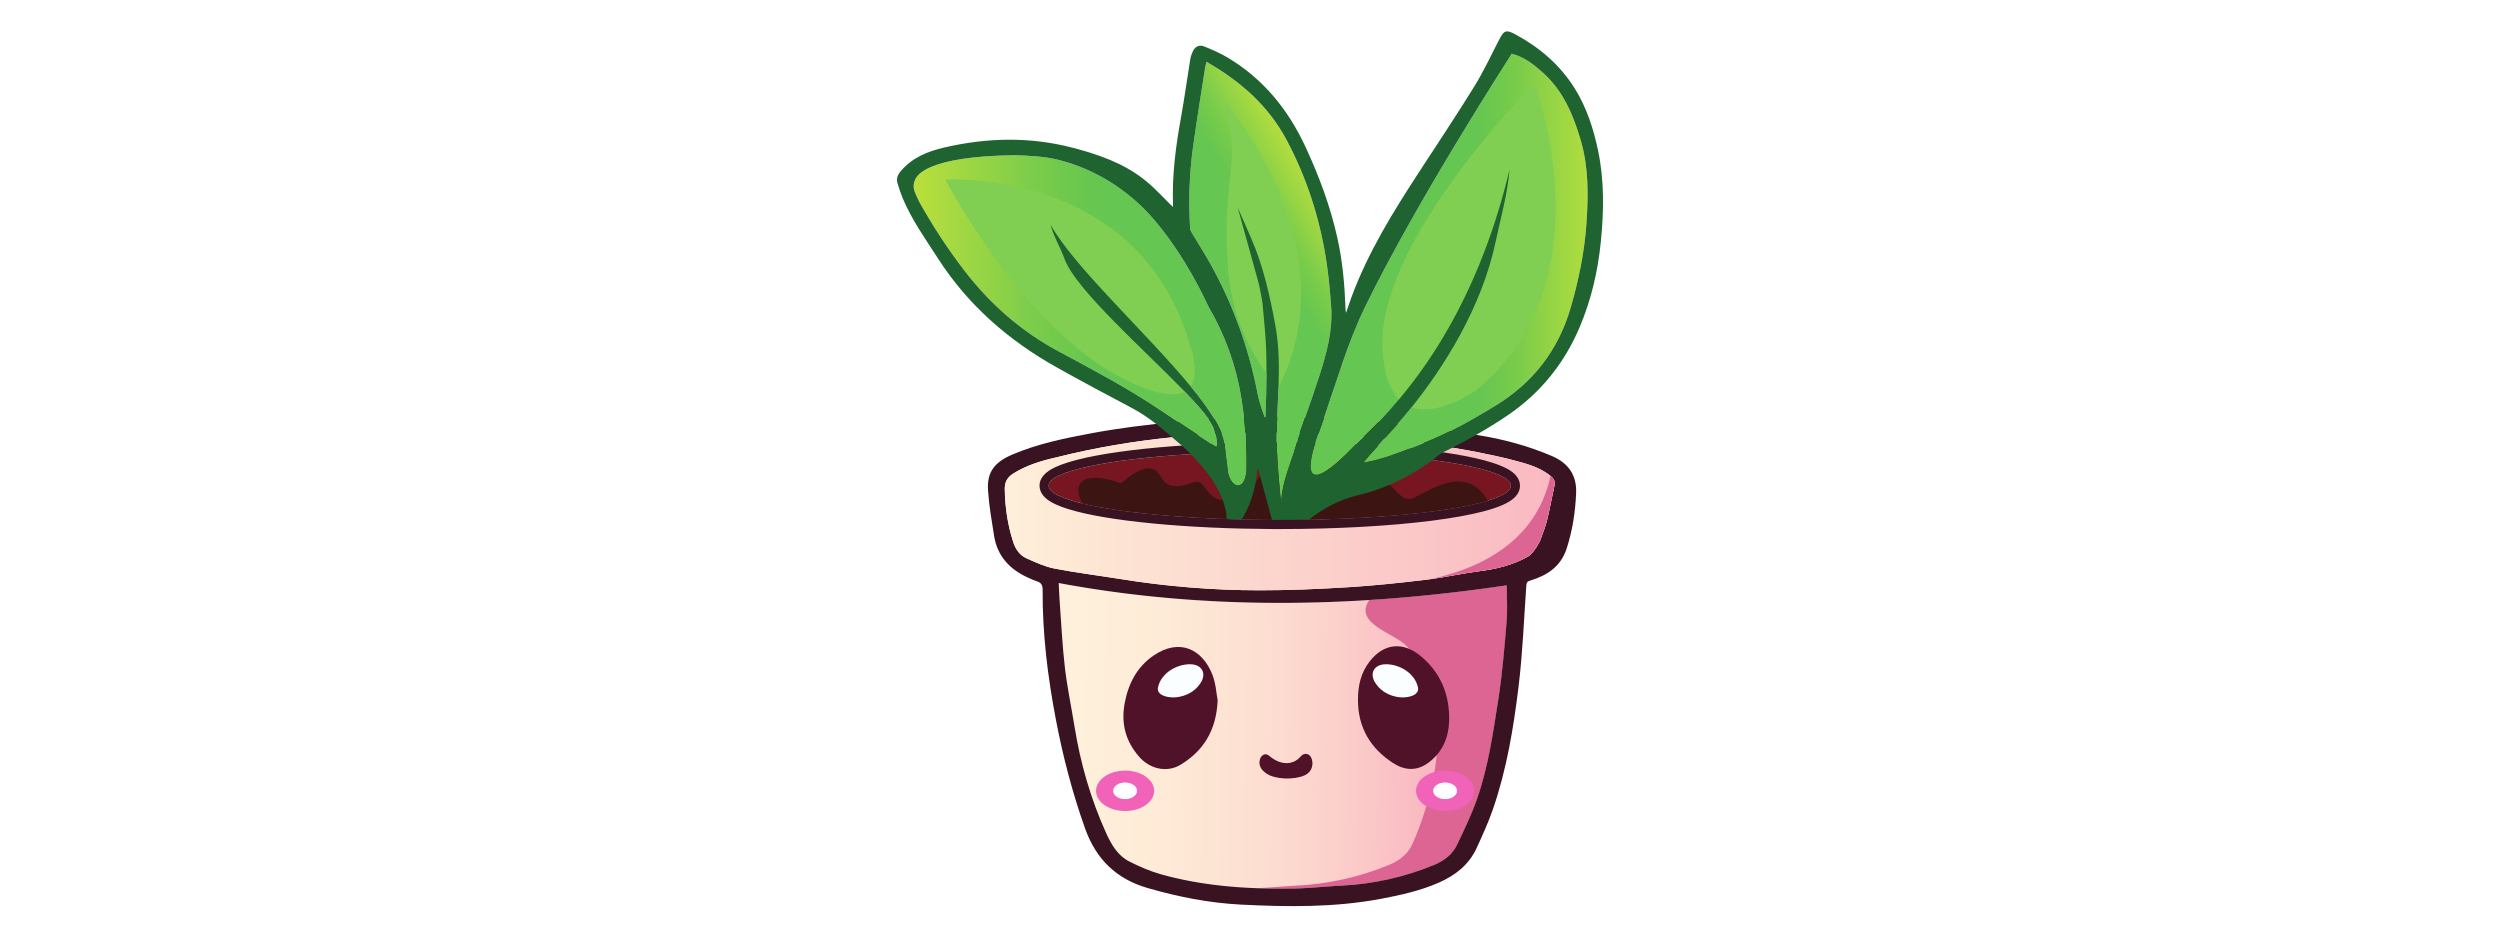 <?xml version="1.0" encoding="UTF-8"?>
<svg xmlns="http://www.w3.org/2000/svg" xmlns:xlink="http://www.w3.org/1999/xlink" width="4000" height="1500" viewBox="0 0 4000 3000">
<defs>
<clipPath id="clip-0">
<path clip-rule="nonzero" d="M 1387 1865 L 2823 1865 L 2823 2844 L 1387 2844 Z M 1387 1865 "/>
</clipPath>
<clipPath id="clip-1">
<path clip-rule="nonzero" d="M 2821.66 1873.102 L 2821.66 1873.07 C 2788.488 1877.961 2755.301 1882.578 2722.121 1886.871 C 2608.691 1901.621 2495.16 1912.859 2381.539 1920.039 C 2051.02 1940.93 1719.762 1927.48 1387.93 1865.691 C 1388.922 1885.969 1389.379 1902.359 1390.57 1918.68 C 1395.891 1990.91 1399.219 2063.379 1407.551 2135.27 C 1414.879 2198.5 1428.191 2261.031 1438.301 2323.961 C 1457.301 2442.121 1490.09 2556.191 1539.441 2665.309 C 1556.102 2702.129 1576.219 2737.59 1613.59 2756.551 C 1645.422 2772.711 1678.75 2787.422 1713.031 2797.102 C 1824.449 2828.551 1938.281 2840.621 2053.02 2843.07 C 2059.32 2843.199 2065.621 2843.301 2071.93 2843.379 C 2078.16 2843.469 2084.391 2843.512 2090.629 2843.539 C 2106.02 2843.609 2121.422 2843.512 2136.84 2843.289 C 2140.031 2843.238 2143.23 2843.191 2146.422 2843.09 C 2195.551 2841.82 2244.602 2836.43 2293.73 2833.91 C 2396.148 2828.68 2494.66 2806.738 2589.461 2767.52 C 2621.34 2754.328 2647.66 2734.34 2662.449 2703.441 C 2685.488 2655.262 2708.891 2606.852 2726.512 2556.559 C 2762.43 2454.02 2777.559 2346.352 2794.371 2239.609 C 2807.398 2156.93 2814.02 2073.148 2821.121 1989.66 C 2824.289 1952.461 2821.66 1914.77 2821.66 1873.102 Z M 2821.66 1873.102 "/>
</clipPath>
<clipPath id="clip-2">
<path clip-rule="nonzero" d="M 2821.66 1873.102 L 2821.66 1873.07 C 2788.488 1877.961 2755.301 1882.578 2722.121 1886.871 C 2608.691 1901.621 2495.16 1912.859 2381.539 1920.039 C 2051.02 1940.93 1719.762 1927.48 1387.93 1865.691 C 1388.922 1885.969 1389.379 1902.359 1390.57 1918.68 C 1395.891 1990.91 1399.219 2063.379 1407.551 2135.27 C 1414.879 2198.5 1428.191 2261.031 1438.301 2323.961 C 1457.301 2442.121 1490.09 2556.191 1539.441 2665.309 C 1556.102 2702.129 1576.219 2737.59 1613.59 2756.551 C 1645.422 2772.711 1678.75 2787.422 1713.031 2797.102 C 1824.449 2828.551 1938.281 2840.621 2053.02 2843.07 C 2059.32 2843.199 2065.621 2843.301 2071.93 2843.379 C 2078.16 2843.469 2084.391 2843.512 2090.629 2843.539 C 2106.02 2843.609 2121.422 2843.512 2136.84 2843.289 C 2140.031 2843.238 2143.23 2843.191 2146.422 2843.09 C 2195.551 2841.82 2244.602 2836.43 2293.73 2833.91 C 2396.148 2828.68 2494.66 2806.738 2589.461 2767.52 C 2621.34 2754.328 2647.66 2734.34 2662.449 2703.441 C 2685.488 2655.262 2708.891 2606.852 2726.512 2556.559 C 2762.43 2454.02 2777.559 2346.352 2794.371 2239.609 C 2807.398 2156.93 2814.02 2073.148 2821.121 1989.66 C 2824.289 1952.461 2821.66 1914.77 2821.66 1873.102 "/>
</clipPath>
<linearGradient id="linear-pattern-0" gradientUnits="userSpaceOnUse" x1="0.128" y1="0" x2="0.865" y2="0" gradientTransform="matrix(1967.02, 27.069, -27.069, 1967.02, 1129.37, 2340.1)">
<stop offset="0" stop-color="rgb(99.593%, 93.98%, 85.382%)" stop-opacity="1"/>
<stop offset="0.062" stop-color="rgb(99.59%, 93.929%, 85.362%)" stop-opacity="1"/>
<stop offset="0.094" stop-color="rgb(99.574%, 93.736%, 85.289%)" stop-opacity="1"/>
<stop offset="0.109" stop-color="rgb(99.553%, 93.451%, 85.179%)" stop-opacity="1"/>
<stop offset="0.125" stop-color="rgb(99.539%, 93.259%, 85.106%)" stop-opacity="1"/>
<stop offset="0.141" stop-color="rgb(99.533%, 93.196%, 85.081%)" stop-opacity="1"/>
<stop offset="0.156" stop-color="rgb(99.519%, 93.002%, 84.961%)" stop-opacity="1"/>
<stop offset="0.172" stop-color="rgb(99.5%, 92.74%, 84.676%)" stop-opacity="1"/>
<stop offset="0.188" stop-color="rgb(99.486%, 92.543%, 84.46%)" stop-opacity="1"/>
<stop offset="0.219" stop-color="rgb(99.464%, 92.256%, 84.351%)" stop-opacity="1"/>
<stop offset="0.227" stop-color="rgb(99.443%, 91.974%, 84.242%)" stop-opacity="1"/>
<stop offset="0.234" stop-color="rgb(99.426%, 91.762%, 84.161%)" stop-opacity="1"/>
<stop offset="0.25" stop-color="rgb(99.416%, 91.615%, 84.065%)" stop-opacity="1"/>
<stop offset="0.258" stop-color="rgb(99.405%, 91.458%, 83.858%)" stop-opacity="1"/>
<stop offset="0.266" stop-color="rgb(99.388%, 91.228%, 83.627%)" stop-opacity="1"/>
<stop offset="0.273" stop-color="rgb(99.371%, 91.003%, 83.505%)" stop-opacity="1"/>
<stop offset="0.281" stop-color="rgb(99.353%, 90.779%, 83.42%)" stop-opacity="1"/>
<stop offset="0.297" stop-color="rgb(99.339%, 90.581%, 83.344%)" stop-opacity="1"/>
<stop offset="0.312" stop-color="rgb(99.319%, 90.327%, 83.247%)" stop-opacity="1"/>
<stop offset="0.32" stop-color="rgb(99.298%, 90.048%, 83.141%)" stop-opacity="1"/>
<stop offset="0.328" stop-color="rgb(99.281%, 89.825%, 83.057%)" stop-opacity="1"/>
<stop offset="0.344" stop-color="rgb(99.258%, 89.528%, 82.944%)" stop-opacity="1"/>
<stop offset="0.359" stop-color="rgb(99.24%, 89.273%, 82.846%)" stop-opacity="1"/>
<stop offset="0.367" stop-color="rgb(99.226%, 89.095%, 82.779%)" stop-opacity="1"/>
<stop offset="0.375" stop-color="rgb(99.21%, 88.872%, 82.693%)" stop-opacity="1"/>
<stop offset="0.391" stop-color="rgb(99.194%, 88.667%, 82.616%)" stop-opacity="1"/>
<stop offset="0.406" stop-color="rgb(99.174%, 88.412%, 82.52%)" stop-opacity="1"/>
<stop offset="0.414" stop-color="rgb(99.155%, 88.139%, 82.416%)" stop-opacity="1"/>
<stop offset="0.422" stop-color="rgb(99.138%, 87.917%, 82.33%)" stop-opacity="1"/>
<stop offset="0.43" stop-color="rgb(99.12%, 87.694%, 82.246%)" stop-opacity="1"/>
<stop offset="0.438" stop-color="rgb(99.103%, 87.471%, 82.161%)" stop-opacity="1"/>
<stop offset="0.445" stop-color="rgb(99.086%, 87.247%, 82.077%)" stop-opacity="1"/>
<stop offset="0.453" stop-color="rgb(99.069%, 87.024%, 81.992%)" stop-opacity="1"/>
<stop offset="0.461" stop-color="rgb(99.052%, 86.801%, 81.906%)" stop-opacity="1"/>
<stop offset="0.469" stop-color="rgb(99.036%, 86.578%, 81.822%)" stop-opacity="1"/>
<stop offset="0.477" stop-color="rgb(99.019%, 86.356%, 81.737%)" stop-opacity="1"/>
<stop offset="0.484" stop-color="rgb(99.002%, 86.131%, 81.653%)" stop-opacity="1"/>
<stop offset="0.492" stop-color="rgb(98.985%, 85.909%, 81.567%)" stop-opacity="1"/>
<stop offset="0.5" stop-color="rgb(98.969%, 85.686%, 81.482%)" stop-opacity="1"/>
<stop offset="0.508" stop-color="rgb(98.952%, 85.463%, 81.398%)" stop-opacity="1"/>
<stop offset="0.516" stop-color="rgb(98.935%, 85.24%, 81.314%)" stop-opacity="1"/>
<stop offset="0.523" stop-color="rgb(98.918%, 85.016%, 81.229%)" stop-opacity="1"/>
<stop offset="0.531" stop-color="rgb(98.898%, 84.766%, 81.133%)" stop-opacity="1"/>
<stop offset="0.535" stop-color="rgb(98.871%, 84.402%, 80.995%)" stop-opacity="1"/>
<stop offset="0.539" stop-color="rgb(98.854%, 84.18%, 80.91%)" stop-opacity="1"/>
<stop offset="0.547" stop-color="rgb(98.842%, 84.015%, 80.794%)" stop-opacity="1"/>
<stop offset="0.555" stop-color="rgb(98.822%, 83.736%, 80.531%)" stop-opacity="1"/>
<stop offset="0.562" stop-color="rgb(98.805%, 83.508%, 80.324%)" stop-opacity="1"/>
<stop offset="0.57" stop-color="rgb(98.788%, 83.286%, 80.22%)" stop-opacity="1"/>
<stop offset="0.578" stop-color="rgb(98.772%, 83.063%, 80.136%)" stop-opacity="1"/>
<stop offset="0.586" stop-color="rgb(98.752%, 82.799%, 80.035%)" stop-opacity="1"/>
<stop offset="0.59" stop-color="rgb(98.723%, 82.422%, 79.893%)" stop-opacity="1"/>
<stop offset="0.594" stop-color="rgb(98.706%, 82.199%, 79.81%)" stop-opacity="1"/>
<stop offset="0.602" stop-color="rgb(98.694%, 82.048%, 79.752%)" stop-opacity="1"/>
<stop offset="0.609" stop-color="rgb(98.674%, 81.787%, 79.652%)" stop-opacity="1"/>
<stop offset="0.617" stop-color="rgb(98.657%, 81.564%, 79.568%)" stop-opacity="1"/>
<stop offset="0.625" stop-color="rgb(98.639%, 81.319%, 79.475%)" stop-opacity="1"/>
<stop offset="0.629" stop-color="rgb(98.611%, 80.96%, 79.341%)" stop-opacity="1"/>
<stop offset="0.633" stop-color="rgb(98.595%, 80.736%, 79.256%)" stop-opacity="1"/>
<stop offset="0.641" stop-color="rgb(98.582%, 80.568%, 79.192%)" stop-opacity="1"/>
<stop offset="0.648" stop-color="rgb(98.561%, 80.289%, 79.086%)" stop-opacity="1"/>
<stop offset="0.652" stop-color="rgb(98.538%, 79.979%, 78.97%)" stop-opacity="1"/>
<stop offset="0.656" stop-color="rgb(98.523%, 79.782%, 78.896%)" stop-opacity="1"/>
<stop offset="0.66" stop-color="rgb(98.506%, 79.561%, 78.812%)" stop-opacity="1"/>
<stop offset="0.664" stop-color="rgb(98.489%, 79.337%, 78.726%)" stop-opacity="1"/>
<stop offset="0.668" stop-color="rgb(98.473%, 79.114%, 78.642%)" stop-opacity="1"/>
<stop offset="0.672" stop-color="rgb(98.456%, 78.893%, 78.558%)" stop-opacity="1"/>
<stop offset="0.68" stop-color="rgb(98.442%, 78.705%, 78.488%)" stop-opacity="1"/>
<stop offset="0.688" stop-color="rgb(98.419%, 78.407%, 78.375%)" stop-opacity="1"/>
<stop offset="0.695" stop-color="rgb(98.402%, 78.185%, 78.291%)" stop-opacity="1"/>
<stop offset="0.703" stop-color="rgb(98.386%, 77.96%, 78.207%)" stop-opacity="1"/>
<stop offset="0.707" stop-color="rgb(98.361%, 77.64%, 78.085%)" stop-opacity="1"/>
<stop offset="0.711" stop-color="rgb(98.344%, 77.429%, 78.006%)" stop-opacity="1"/>
<stop offset="0.715" stop-color="rgb(98.328%, 77.208%, 77.922%)" stop-opacity="1"/>
<stop offset="0.719" stop-color="rgb(98.311%, 76.984%, 77.837%)" stop-opacity="1"/>
<stop offset="0.723" stop-color="rgb(98.294%, 76.761%, 77.753%)" stop-opacity="1"/>
<stop offset="0.727" stop-color="rgb(98.277%, 76.537%, 77.669%)" stop-opacity="1"/>
<stop offset="0.734" stop-color="rgb(98.265%, 76.364%, 77.603%)" stop-opacity="1"/>
<stop offset="0.742" stop-color="rgb(98.244%, 76.079%, 77.495%)" stop-opacity="1"/>
<stop offset="0.746" stop-color="rgb(98.221%, 75.777%, 77.38%)" stop-opacity="1"/>
<stop offset="0.75" stop-color="rgb(98.206%, 75.584%, 77.309%)" stop-opacity="1"/>
<stop offset="0.754" stop-color="rgb(98.189%, 75.362%, 77.223%)" stop-opacity="1"/>
<stop offset="0.758" stop-color="rgb(98.172%, 75.137%, 77.139%)" stop-opacity="1"/>
<stop offset="0.762" stop-color="rgb(98.155%, 74.915%, 77.055%)" stop-opacity="1"/>
<stop offset="0.766" stop-color="rgb(98.138%, 74.692%, 76.97%)" stop-opacity="1"/>
<stop offset="0.773" stop-color="rgb(98.123%, 74.501%, 76.898%)" stop-opacity="1"/>
<stop offset="0.781" stop-color="rgb(98.1%, 74.197%, 76.784%)" stop-opacity="1"/>
<stop offset="0.789" stop-color="rgb(98.079%, 73.912%, 76.622%)" stop-opacity="1"/>
<stop offset="0.793" stop-color="rgb(98.05%, 73.514%, 76.323%)" stop-opacity="1"/>
<stop offset="0.797" stop-color="rgb(98.033%, 73.288%, 76.141%)" stop-opacity="1"/>
<stop offset="0.801" stop-color="rgb(98.016%, 73.067%, 76.042%)" stop-opacity="1"/>
<stop offset="0.805" stop-color="rgb(98%, 72.842%, 75.943%)" stop-opacity="1"/>
<stop offset="0.809" stop-color="rgb(97.984%, 72.647%, 75.87%)" stop-opacity="1"/>
<stop offset="0.812" stop-color="rgb(97.969%, 72.452%, 75.797%)" stop-opacity="1"/>
<stop offset="0.875" stop-color="rgb(97.969%, 72.452%, 75.797%)" stop-opacity="1"/>
<stop offset="1" stop-color="rgb(97.969%, 72.452%, 75.797%)" stop-opacity="1"/>
</linearGradient>
<clipPath id="clip-3">
<path clip-rule="nonzero" d="M 1215 1399 L 2976 1399 L 2976 1889 L 1215 1889 Z M 1215 1399 "/>
</clipPath>
<clipPath id="clip-4">
<path clip-rule="nonzero" d="M 2974.43 1552.898 C 2974.41 1552.969 2974.391 1553.031 2974.379 1553.102 C 2966.18 1590.141 2959.672 1627.59 2950.641 1664.43 C 2945.41 1685.781 2936.609 1706.262 2928.789 1728.969 C 2929.102 1729.191 2909.102 1769.762 2889.531 1780.84 C 2841.18 1808.211 2788.359 1820.809 2733.41 1827.871 C 2680.762 1834.641 2628.75 1846.352 2576.16 1853.512 C 2571.73 1854.121 2567.289 1854.68 2562.852 1855.219 C 2480.238 1865.141 2397.371 1873.91 2314.359 1879.059 C 2219.852 1884.93 2125.051 1889.02 2030.391 1888.961 C 1880.762 1888.859 1731.809 1876.621 1583.941 1852.672 C 1514.172 1841.371 1443.879 1832.871 1374.559 1819.391 C 1343.809 1813.422 1314.199 1799.711 1285.281 1786.781 C 1263.18 1776.922 1249.801 1757.789 1242.191 1734.191 C 1224.352 1678.922 1216.121 1622.391 1215.262 1564.422 C 1215.199 1560.289 1215.469 1556.422 1216.07 1552.77 C 1218.711 1536.398 1227.852 1524.539 1242.879 1515.148 C 1284.07 1489.41 1329.461 1475.141 1378.891 1463.969 C 1504.148 1432.301 1629.461 1411.719 1751.031 1399.371 C 1756.422 1404.059 1761.828 1408.82 1767.281 1413.629 C 1767.281 1413.629 1786.031 1428.539 1810.629 1453.211 C 1543.211 1469.691 1355.371 1508.738 1355.691 1554.301 C 1355.699 1556.211 1356.051 1558.129 1356.73 1560.02 C 1358.109 1563.93 1360.871 1567.781 1364.941 1571.559 C 1370.762 1576.949 1379.219 1582.211 1390.148 1587.301 C 1473.07 1626 1697.43 1655.422 1973.289 1662.238 C 2005 1663.02 2037.391 1663.5 2070.309 1663.672 L 2070.32 1663.699 C 2077.25 1663.719 2084.172 1663.738 2091.102 1663.719 C 2092.719 1663.738 2094.352 1663.738 2095.969 1663.738 C 2464.23 1663.719 2769.352 1623.898 2825.48 1571.77 C 2829.57 1567.988 2832.309 1564.141 2833.719 1560.238 C 2834.41 1558.281 2834.762 1556.289 2834.75 1554.289 C 2834.68 1542.781 2822.609 1531.691 2800.289 1521.301 C 2759.23 1502.141 2683.52 1485.25 2584.059 1472.25 C 2598.551 1461.422 2606.359 1454.488 2606.359 1454.488 C 2608.781 1452.781 2609.98 1451.691 2611.371 1451 C 2623.57 1444.93 2635.73 1438.789 2647.828 1432.551 C 2762.828 1451.84 2830.711 1469.5 2830.711 1469.5 C 2876.48 1482.051 2922.84 1491.43 2960.809 1522.441 C 2961.09 1522.68 2961.371 1522.898 2961.641 1523.129 C 2971.012 1530.93 2977.469 1539.129 2974.43 1552.898 Z M 2974.43 1552.898 "/>
</clipPath>
<clipPath id="clip-5">
<path clip-rule="nonzero" d="M 2974.43 1552.898 C 2974.41 1552.969 2974.391 1553.031 2974.379 1553.102 C 2966.18 1590.141 2959.672 1627.59 2950.641 1664.43 C 2945.41 1685.781 2936.609 1706.262 2928.789 1728.969 C 2929.102 1729.191 2909.102 1769.762 2889.531 1780.84 C 2841.18 1808.211 2788.359 1820.809 2733.41 1827.871 C 2680.762 1834.641 2628.75 1846.352 2576.16 1853.512 C 2571.73 1854.121 2567.289 1854.68 2562.852 1855.219 C 2480.238 1865.141 2397.371 1873.91 2314.359 1879.059 C 2219.852 1884.93 2125.051 1889.02 2030.391 1888.961 C 1880.762 1888.859 1731.809 1876.621 1583.941 1852.672 C 1514.172 1841.371 1443.879 1832.871 1374.559 1819.391 C 1343.809 1813.422 1314.199 1799.711 1285.281 1786.781 C 1263.18 1776.922 1249.801 1757.789 1242.191 1734.191 C 1224.352 1678.922 1216.121 1622.391 1215.262 1564.422 C 1215.199 1560.289 1215.469 1556.422 1216.07 1552.77 C 1218.711 1536.398 1227.852 1524.539 1242.879 1515.148 C 1284.07 1489.41 1329.461 1475.141 1378.891 1463.969 C 1504.148 1432.301 1629.461 1411.719 1751.031 1399.371 C 1756.422 1404.059 1761.828 1408.82 1767.281 1413.629 C 1767.281 1413.629 1786.031 1428.539 1810.629 1453.211 C 1543.211 1469.691 1355.371 1508.738 1355.691 1554.301 C 1355.699 1556.211 1356.051 1558.129 1356.73 1560.02 C 1358.109 1563.93 1360.871 1567.781 1364.941 1571.559 C 1370.762 1576.949 1379.219 1582.211 1390.148 1587.301 C 1473.07 1626 1697.43 1655.422 1973.289 1662.238 C 2005 1663.02 2037.391 1663.5 2070.309 1663.672 L 2070.32 1663.699 C 2077.25 1663.719 2084.172 1663.738 2091.102 1663.719 C 2092.719 1663.738 2094.352 1663.738 2095.969 1663.738 C 2464.23 1663.719 2769.352 1623.898 2825.48 1571.77 C 2829.57 1567.988 2832.309 1564.141 2833.719 1560.238 C 2834.41 1558.281 2834.762 1556.289 2834.75 1554.289 C 2834.68 1542.781 2822.609 1531.691 2800.289 1521.301 C 2759.23 1502.141 2683.52 1485.25 2584.059 1472.25 C 2598.551 1461.422 2606.359 1454.488 2606.359 1454.488 C 2608.781 1452.781 2609.98 1451.691 2611.371 1451 C 2623.57 1444.93 2635.73 1438.789 2647.828 1432.551 C 2762.828 1451.84 2830.711 1469.5 2830.711 1469.5 C 2876.48 1482.051 2922.84 1491.43 2960.809 1522.441 C 2961.09 1522.68 2961.371 1522.898 2961.641 1523.129 C 2971.012 1530.93 2977.469 1539.129 2974.43 1552.898 "/>
</clipPath>
<linearGradient id="linear-pattern-1" gradientUnits="userSpaceOnUse" x1="-0" y1="0" x2="1.001" y2="0" gradientTransform="matrix(1759.93, 0, 0, 1759.93, 1215.25, 1644.17)">
<stop offset="0" stop-color="rgb(99.593%, 93.98%, 85.382%)" stop-opacity="1"/>
<stop offset="0.016" stop-color="rgb(99.579%, 93.791%, 85.31%)" stop-opacity="1"/>
<stop offset="0.031" stop-color="rgb(99.55%, 93.413%, 85.164%)" stop-opacity="1"/>
<stop offset="0.047" stop-color="rgb(99.521%, 93.027%, 84.84%)" stop-opacity="1"/>
<stop offset="0.062" stop-color="rgb(99.493%, 92.641%, 84.506%)" stop-opacity="1"/>
<stop offset="0.078" stop-color="rgb(99.464%, 92.262%, 84.352%)" stop-opacity="1"/>
<stop offset="0.094" stop-color="rgb(99.435%, 91.884%, 84.207%)" stop-opacity="1"/>
<stop offset="0.109" stop-color="rgb(99.408%, 91.505%, 84.064%)" stop-opacity="1"/>
<stop offset="0.125" stop-color="rgb(99.379%, 91.119%, 83.754%)" stop-opacity="1"/>
<stop offset="0.141" stop-color="rgb(99.35%, 90.735%, 83.423%)" stop-opacity="1"/>
<stop offset="0.156" stop-color="rgb(99.321%, 90.356%, 83.258%)" stop-opacity="1"/>
<stop offset="0.172" stop-color="rgb(99.294%, 89.977%, 83.115%)" stop-opacity="1"/>
<stop offset="0.188" stop-color="rgb(99.265%, 89.598%, 82.971%)" stop-opacity="1"/>
<stop offset="0.203" stop-color="rgb(99.236%, 89.221%, 82.826%)" stop-opacity="1"/>
<stop offset="0.219" stop-color="rgb(99.219%, 88.995%, 82.741%)" stop-opacity="1"/>
<stop offset="0.234" stop-color="rgb(99.205%, 88.809%, 82.671%)" stop-opacity="1"/>
<stop offset="0.25" stop-color="rgb(99.19%, 88.617%, 82.597%)" stop-opacity="1"/>
<stop offset="0.266" stop-color="rgb(99.176%, 88.429%, 82.526%)" stop-opacity="1"/>
<stop offset="0.281" stop-color="rgb(99.15%, 88.097%, 82.399%)" stop-opacity="1"/>
<stop offset="0.297" stop-color="rgb(99.123%, 87.718%, 82.256%)" stop-opacity="1"/>
<stop offset="0.312" stop-color="rgb(99.094%, 87.34%, 82.112%)" stop-opacity="1"/>
<stop offset="0.328" stop-color="rgb(99.065%, 86.961%, 81.967%)" stop-opacity="1"/>
<stop offset="0.344" stop-color="rgb(99.037%, 86.584%, 81.824%)" stop-opacity="1"/>
<stop offset="0.359" stop-color="rgb(99.017%, 86.333%, 81.729%)" stop-opacity="1"/>
<stop offset="0.367" stop-color="rgb(99.008%, 86.211%, 81.682%)" stop-opacity="1"/>
<stop offset="0.375" stop-color="rgb(98.99%, 85.96%, 81.587%)" stop-opacity="1"/>
<stop offset="0.391" stop-color="rgb(98.965%, 85.637%, 81.464%)" stop-opacity="1"/>
<stop offset="0.406" stop-color="rgb(98.946%, 85.385%, 81.369%)" stop-opacity="1"/>
<stop offset="0.422" stop-color="rgb(98.923%, 85.075%, 81.252%)" stop-opacity="1"/>
<stop offset="0.438" stop-color="rgb(98.894%, 84.698%, 81.107%)" stop-opacity="1"/>
<stop offset="0.453" stop-color="rgb(98.865%, 84.32%, 80.963%)" stop-opacity="1"/>
<stop offset="0.469" stop-color="rgb(98.837%, 83.939%, 80.719%)" stop-opacity="1"/>
<stop offset="0.5" stop-color="rgb(98.808%, 83.559%, 80.4%)" stop-opacity="1"/>
<stop offset="0.516" stop-color="rgb(98.781%, 83.18%, 80.18%)" stop-opacity="1"/>
<stop offset="0.531" stop-color="rgb(98.752%, 82.803%, 80.037%)" stop-opacity="1"/>
<stop offset="0.547" stop-color="rgb(98.723%, 82.425%, 79.895%)" stop-opacity="1"/>
<stop offset="0.562" stop-color="rgb(98.694%, 82.047%, 79.752%)" stop-opacity="1"/>
<stop offset="0.578" stop-color="rgb(98.666%, 81.67%, 79.608%)" stop-opacity="1"/>
<stop offset="0.594" stop-color="rgb(98.643%, 81.378%, 79.498%)" stop-opacity="1"/>
<stop offset="0.609" stop-color="rgb(98.63%, 81.192%, 79.428%)" stop-opacity="1"/>
<stop offset="0.617" stop-color="rgb(98.616%, 81.012%, 79.361%)" stop-opacity="1"/>
<stop offset="0.625" stop-color="rgb(98.596%, 80.742%, 79.259%)" stop-opacity="1"/>
<stop offset="0.633" stop-color="rgb(98.569%, 80.377%, 79.12%)" stop-opacity="1"/>
<stop offset="0.641" stop-color="rgb(98.546%, 80.078%, 79.007%)" stop-opacity="1"/>
<stop offset="0.656" stop-color="rgb(98.529%, 79.854%, 78.923%)" stop-opacity="1"/>
<stop offset="0.672" stop-color="rgb(98.514%, 79.668%, 78.851%)" stop-opacity="1"/>
<stop offset="0.688" stop-color="rgb(98.494%, 79.407%, 78.754%)" stop-opacity="1"/>
<stop offset="0.703" stop-color="rgb(98.466%, 79.028%, 78.61%)" stop-opacity="1"/>
<stop offset="0.719" stop-color="rgb(98.438%, 78.65%, 78.467%)" stop-opacity="1"/>
<stop offset="0.734" stop-color="rgb(98.409%, 78.273%, 78.325%)" stop-opacity="1"/>
<stop offset="0.75" stop-color="rgb(98.384%, 77.953%, 78.204%)" stop-opacity="1"/>
<stop offset="0.766" stop-color="rgb(98.37%, 77.766%, 78.133%)" stop-opacity="1"/>
<stop offset="0.773" stop-color="rgb(98.36%, 77.615%, 78.076%)" stop-opacity="1"/>
<stop offset="0.781" stop-color="rgb(98.341%, 77.373%, 77.985%)" stop-opacity="1"/>
<stop offset="0.789" stop-color="rgb(98.315%, 77.036%, 77.856%)" stop-opacity="1"/>
<stop offset="0.797" stop-color="rgb(98.294%, 76.759%, 77.753%)" stop-opacity="1"/>
<stop offset="0.812" stop-color="rgb(98.285%, 76.625%, 77.702%)" stop-opacity="1"/>
<stop offset="0.828" stop-color="rgb(98.267%, 76.389%, 77.612%)" stop-opacity="1"/>
<stop offset="0.844" stop-color="rgb(98.238%, 76.009%, 77.469%)" stop-opacity="1"/>
<stop offset="0.859" stop-color="rgb(98.209%, 75.632%, 77.325%)" stop-opacity="1"/>
<stop offset="0.875" stop-color="rgb(98.181%, 75.253%, 77.184%)" stop-opacity="1"/>
<stop offset="0.891" stop-color="rgb(98.152%, 74.875%, 77.04%)" stop-opacity="1"/>
<stop offset="0.906" stop-color="rgb(98.123%, 74.498%, 76.897%)" stop-opacity="1"/>
<stop offset="0.922" stop-color="rgb(98.094%, 74.12%, 76.755%)" stop-opacity="1"/>
<stop offset="0.938" stop-color="rgb(98.067%, 73.741%, 76.611%)" stop-opacity="1"/>
<stop offset="0.953" stop-color="rgb(98.039%, 73.387%, 76.457%)" stop-opacity="1"/>
<stop offset="0.969" stop-color="rgb(98.026%, 73.199%, 76.222%)" stop-opacity="1"/>
<stop offset="0.984" stop-color="rgb(98.01%, 72.987%, 75.998%)" stop-opacity="1"/>
<stop offset="1" stop-color="rgb(97.983%, 72.624%, 75.862%)" stop-opacity="1"/>
</linearGradient>
<clipPath id="clip-6">
<path clip-rule="nonzero" d="M 923 496 L 1990 496 L 1990 1554 L 923 1554 Z M 923 496 "/>
</clipPath>
<clipPath id="clip-7">
<path clip-rule="nonzero" d="M 1989.059 1496.27 C 1988.371 1569.648 1943.93 1568.859 1930.109 1515.172 C 1926.609 1485.898 1921.941 1455.691 1919.262 1425.289 C 1905.379 1267.789 1466.5 910.07 1361.75 718.648 C 1371.738 757.219 1393.129 791.621 1406.73 828.961 C 1456.328 964.988 1863.871 1286.051 1886.578 1375.988 C 1888.262 1382.602 1889.531 1388.801 1891.211 1395.398 C 1892.75 1401.371 1893.172 1407.629 1894.262 1414.941 C 1896.359 1425.91 1895.602 1433.449 1886.621 1427.391 C 1828.352 1388.738 1769.969 1350.289 1711.871 1311.441 C 1607.93 1241.93 1497.852 1183.32 1387.672 1124.441 C 1269.699 1061.398 1170.359 974.84 1088.051 868.469 C 1033.898 798.488 985.93 724.84 942.664 647.898 C 940.641 644.309 938.828 640.59 937.203 636.801 C 928.605 616.75 916.312 599.148 929.145 573.238 C 934.617 562.199 965.742 500.051 1246.141 496.738 C 1293.141 497.949 1341.23 500.281 1386.559 511.379 C 1395.879 513.66 1405.129 516.238 1414.328 519.07 C 1525.27 553.16 1623.359 619.672 1697.82 708.699 C 1795 824.879 1853.801 952.789 1866.621 980.07 C 1919.859 1071.539 1955.711 1169.629 1972.52 1274.949 C 1984.238 1348.391 1989.762 1422.059 1989.059 1496.27 Z M 1989.059 1496.27 "/>
</clipPath>
<clipPath id="clip-8">
<path clip-rule="nonzero" d="M 1989.059 1496.27 C 1988.371 1569.648 1943.93 1568.859 1930.109 1515.172 C 1926.609 1485.898 1921.941 1455.691 1919.262 1425.289 C 1905.379 1267.789 1466.5 910.07 1361.75 718.648 C 1371.738 757.219 1393.129 791.621 1406.73 828.961 C 1456.328 964.988 1863.871 1286.051 1886.578 1375.988 C 1888.262 1382.602 1889.531 1388.801 1891.211 1395.398 C 1892.75 1401.371 1893.172 1407.629 1894.262 1414.941 C 1896.359 1425.91 1895.602 1433.449 1886.621 1427.391 C 1828.352 1388.738 1769.969 1350.289 1711.871 1311.441 C 1607.93 1241.93 1497.852 1183.32 1387.672 1124.441 C 1269.699 1061.398 1170.359 974.84 1088.051 868.469 C 1033.898 798.488 985.93 724.84 942.664 647.898 C 940.641 644.309 938.828 640.59 937.203 636.801 C 928.605 616.75 916.312 599.148 929.145 573.238 C 934.617 562.199 965.742 500.051 1246.141 496.738 C 1293.141 497.949 1341.23 500.281 1386.559 511.379 C 1395.879 513.66 1405.129 516.238 1414.328 519.07 C 1525.27 553.16 1623.359 619.672 1697.82 708.699 C 1795 824.879 1853.801 952.789 1866.621 980.07 C 1919.859 1071.539 1955.711 1169.629 1972.52 1274.949 C 1984.238 1348.391 1989.762 1422.059 1989.059 1496.27 "/>
</clipPath>
<linearGradient id="linear-pattern-2" gradientUnits="userSpaceOnUse" x1="-0.007" y1="0" x2="1.001" y2="0" gradientTransform="matrix(1065.52, 0, 0, 1065.52, 923.595, 1025.18)">
<stop offset="0" stop-color="rgb(73.334%, 87.654%, 22.478%)" stop-opacity="1"/>
<stop offset="0.008" stop-color="rgb(73.311%, 87.648%, 22.504%)" stop-opacity="1"/>
<stop offset="0.016" stop-color="rgb(73.114%, 87.598%, 22.731%)" stop-opacity="1"/>
<stop offset="0.02" stop-color="rgb(72.592%, 87.448%, 23.018%)" stop-opacity="1"/>
<stop offset="0.023" stop-color="rgb(72.244%, 87.343%, 23.106%)" stop-opacity="1"/>
<stop offset="0.027" stop-color="rgb(71.896%, 87.238%, 23.193%)" stop-opacity="1"/>
<stop offset="0.031" stop-color="rgb(71.548%, 87.132%, 23.282%)" stop-opacity="1"/>
<stop offset="0.035" stop-color="rgb(71.332%, 87.062%, 23.221%)" stop-opacity="1"/>
<stop offset="0.039" stop-color="rgb(71.114%, 86.99%, 23.16%)" stop-opacity="1"/>
<stop offset="0.043" stop-color="rgb(70.833%, 86.902%, 23.172%)" stop-opacity="1"/>
<stop offset="0.047" stop-color="rgb(70.551%, 86.815%, 23.186%)" stop-opacity="1"/>
<stop offset="0.051" stop-color="rgb(70.204%, 86.71%, 23.274%)" stop-opacity="1"/>
<stop offset="0.055" stop-color="rgb(69.856%, 86.604%, 23.363%)" stop-opacity="1"/>
<stop offset="0.059" stop-color="rgb(69.572%, 86.522%, 23.491%)" stop-opacity="1"/>
<stop offset="0.062" stop-color="rgb(69.287%, 86.438%, 23.619%)" stop-opacity="1"/>
<stop offset="0.066" stop-color="rgb(69.072%, 86.382%, 23.827%)" stop-opacity="1"/>
<stop offset="0.07" stop-color="rgb(68.857%, 86.324%, 24.036%)" stop-opacity="1"/>
<stop offset="0.074" stop-color="rgb(68.51%, 86.227%, 24.275%)" stop-opacity="1"/>
<stop offset="0.078" stop-color="rgb(68.163%, 86.13%, 24.516%)" stop-opacity="1"/>
<stop offset="0.082" stop-color="rgb(67.815%, 86.032%, 24.757%)" stop-opacity="1"/>
<stop offset="0.086" stop-color="rgb(67.467%, 85.934%, 24.997%)" stop-opacity="1"/>
<stop offset="0.094" stop-color="rgb(67.29%, 85.881%, 25.046%)" stop-opacity="1"/>
<stop offset="0.098" stop-color="rgb(66.791%, 85.732%, 25.172%)" stop-opacity="1"/>
<stop offset="0.102" stop-color="rgb(66.469%, 85.634%, 25.253%)" stop-opacity="1"/>
<stop offset="0.105" stop-color="rgb(66.248%, 85.567%, 25.308%)" stop-opacity="1"/>
<stop offset="0.109" stop-color="rgb(66.025%, 85.5%, 25.365%)" stop-opacity="1"/>
<stop offset="0.113" stop-color="rgb(65.749%, 85.411%, 25.343%)" stop-opacity="1"/>
<stop offset="0.117" stop-color="rgb(65.471%, 85.323%, 25.322%)" stop-opacity="1"/>
<stop offset="0.121" stop-color="rgb(65.123%, 85.214%, 25.331%)" stop-opacity="1"/>
<stop offset="0.125" stop-color="rgb(64.775%, 85.106%, 25.337%)" stop-opacity="1"/>
<stop offset="0.129" stop-color="rgb(64.487%, 85.019%, 25.41%)" stop-opacity="1"/>
<stop offset="0.133" stop-color="rgb(64.197%, 84.93%, 25.482%)" stop-opacity="1"/>
<stop offset="0.137" stop-color="rgb(63.988%, 84.868%, 25.536%)" stop-opacity="1"/>
<stop offset="0.141" stop-color="rgb(63.777%, 84.804%, 25.589%)" stop-opacity="1"/>
<stop offset="0.145" stop-color="rgb(63.445%, 84.703%, 25.671%)" stop-opacity="1"/>
<stop offset="0.148" stop-color="rgb(63.11%, 84.602%, 25.757%)" stop-opacity="1"/>
<stop offset="0.156" stop-color="rgb(62.936%, 84.55%, 25.8%)" stop-opacity="1"/>
<stop offset="0.16" stop-color="rgb(62.424%, 84.395%, 25.929%)" stop-opacity="1"/>
<stop offset="0.164" stop-color="rgb(62.083%, 84.293%, 26.015%)" stop-opacity="1"/>
<stop offset="0.168" stop-color="rgb(61.879%, 84.238%, 26.189%)" stop-opacity="1"/>
<stop offset="0.172" stop-color="rgb(61.675%, 84.181%, 26.361%)" stop-opacity="1"/>
<stop offset="0.176" stop-color="rgb(61.38%, 84.094%, 26.482%)" stop-opacity="1"/>
<stop offset="0.18" stop-color="rgb(61.086%, 84.007%, 26.601%)" stop-opacity="1"/>
<stop offset="0.184" stop-color="rgb(60.738%, 83.904%, 26.688%)" stop-opacity="1"/>
<stop offset="0.188" stop-color="rgb(60.39%, 83.798%, 26.775%)" stop-opacity="1"/>
<stop offset="0.191" stop-color="rgb(60.12%, 83.716%, 26.842%)" stop-opacity="1"/>
<stop offset="0.195" stop-color="rgb(59.848%, 83.635%, 26.91%)" stop-opacity="1"/>
<stop offset="0.199" stop-color="rgb(59.621%, 83.566%, 26.967%)" stop-opacity="1"/>
<stop offset="0.203" stop-color="rgb(59.392%, 83.496%, 27.025%)" stop-opacity="1"/>
<stop offset="0.207" stop-color="rgb(59.076%, 83.401%, 27.104%)" stop-opacity="1"/>
<stop offset="0.211" stop-color="rgb(58.76%, 83.305%, 27.182%)" stop-opacity="1"/>
<stop offset="0.219" stop-color="rgb(58.577%, 83.25%, 27.22%)" stop-opacity="1"/>
<stop offset="0.223" stop-color="rgb(58.046%, 83.083%, 27.197%)" stop-opacity="1"/>
<stop offset="0.227" stop-color="rgb(57.698%, 82.97%, 27.139%)" stop-opacity="1"/>
<stop offset="0.234" stop-color="rgb(57.512%, 82.913%, 27.176%)" stop-opacity="1"/>
<stop offset="0.238" stop-color="rgb(57.013%, 82.756%, 27.174%)" stop-opacity="1"/>
<stop offset="0.242" stop-color="rgb(56.7%, 82.657%, 27.138%)" stop-opacity="1"/>
<stop offset="0.246" stop-color="rgb(56.47%, 82.585%, 27.148%)" stop-opacity="1"/>
<stop offset="0.25" stop-color="rgb(56.238%, 82.512%, 27.159%)" stop-opacity="1"/>
<stop offset="0.254" stop-color="rgb(55.971%, 82.431%, 27.226%)" stop-opacity="1"/>
<stop offset="0.258" stop-color="rgb(55.702%, 82.35%, 27.293%)" stop-opacity="1"/>
<stop offset="0.262" stop-color="rgb(55.428%, 82.268%, 27.364%)" stop-opacity="1"/>
<stop offset="0.266" stop-color="rgb(55.151%, 82.184%, 27.434%)" stop-opacity="1"/>
<stop offset="0.27" stop-color="rgb(54.929%, 82.12%, 27.531%)" stop-opacity="1"/>
<stop offset="0.273" stop-color="rgb(54.704%, 82.053%, 27.629%)" stop-opacity="1"/>
<stop offset="0.277" stop-color="rgb(54.356%, 81.953%, 27.838%)" stop-opacity="1"/>
<stop offset="0.281" stop-color="rgb(54.008%, 81.856%, 28.047%)" stop-opacity="1"/>
<stop offset="0.285" stop-color="rgb(53.667%, 81.752%, 28.133%)" stop-opacity="1"/>
<stop offset="0.289" stop-color="rgb(53.323%, 81.648%, 28.22%)" stop-opacity="1"/>
<stop offset="0.297" stop-color="rgb(53.149%, 81.596%, 28.264%)" stop-opacity="1"/>
<stop offset="0.305" stop-color="rgb(52.803%, 81.491%, 28.351%)" stop-opacity="1"/>
<stop offset="0.309" stop-color="rgb(52.321%, 81.351%, 28.583%)" stop-opacity="1"/>
<stop offset="0.312" stop-color="rgb(52.011%, 81.262%, 28.77%)" stop-opacity="1"/>
<stop offset="0.316" stop-color="rgb(51.665%, 81.16%, 28.908%)" stop-opacity="1"/>
<stop offset="0.32" stop-color="rgb(51.317%, 81.058%, 29.045%)" stop-opacity="1"/>
<stop offset="0.324" stop-color="rgb(50.969%, 80.949%, 29.059%)" stop-opacity="1"/>
<stop offset="0.328" stop-color="rgb(50.621%, 80.841%, 29.073%)" stop-opacity="1"/>
<stop offset="0.332" stop-color="rgb(50.275%, 80.733%, 29.074%)" stop-opacity="1"/>
<stop offset="0.336" stop-color="rgb(49.927%, 80.623%, 29.074%)" stop-opacity="1"/>
<stop offset="0.34" stop-color="rgb(49.625%, 80.531%, 29.15%)" stop-opacity="1"/>
<stop offset="0.344" stop-color="rgb(49.323%, 80.44%, 29.227%)" stop-opacity="1"/>
<stop offset="0.348" stop-color="rgb(49.126%, 80.38%, 29.276%)" stop-opacity="1"/>
<stop offset="0.352" stop-color="rgb(48.927%, 80.321%, 29.326%)" stop-opacity="1"/>
<stop offset="0.355" stop-color="rgb(48.581%, 80.217%, 29.413%)" stop-opacity="1"/>
<stop offset="0.359" stop-color="rgb(48.235%, 80.112%, 29.5%)" stop-opacity="1"/>
<stop offset="0.367" stop-color="rgb(48.061%, 80.06%, 29.544%)" stop-opacity="1"/>
<stop offset="0.375" stop-color="rgb(47.713%, 79.948%, 29.509%)" stop-opacity="1"/>
<stop offset="0.383" stop-color="rgb(47.365%, 79.836%, 29.44%)" stop-opacity="1"/>
<stop offset="0.391" stop-color="rgb(47.018%, 79.73%, 29.492%)" stop-opacity="1"/>
<stop offset="0.398" stop-color="rgb(46.671%, 79.622%, 29.512%)" stop-opacity="1"/>
<stop offset="0.406" stop-color="rgb(46.323%, 79.509%, 29.445%)" stop-opacity="1"/>
<stop offset="0.414" stop-color="rgb(45.975%, 79.399%, 29.445%)" stop-opacity="1"/>
<stop offset="0.422" stop-color="rgb(45.627%, 79.295%, 29.533%)" stop-opacity="1"/>
<stop offset="0.43" stop-color="rgb(45.28%, 79.19%, 29.622%)" stop-opacity="1"/>
<stop offset="0.434" stop-color="rgb(44.763%, 79.034%, 29.753%)" stop-opacity="1"/>
<stop offset="0.438" stop-color="rgb(44.418%, 78.931%, 29.84%)" stop-opacity="1"/>
<stop offset="0.441" stop-color="rgb(44.218%, 78.876%, 30.008%)" stop-opacity="1"/>
<stop offset="0.445" stop-color="rgb(44.019%, 78.821%, 30.176%)" stop-opacity="1"/>
<stop offset="0.453" stop-color="rgb(43.845%, 78.77%, 30.258%)" stop-opacity="1"/>
<stop offset="0.461" stop-color="rgb(43.497%, 78.667%, 30.385%)" stop-opacity="1"/>
<stop offset="0.469" stop-color="rgb(43.15%, 78.563%, 30.472%)" stop-opacity="1"/>
<stop offset="0.477" stop-color="rgb(42.802%, 78.458%, 30.56%)" stop-opacity="1"/>
<stop offset="0.484" stop-color="rgb(42.455%, 78.352%, 30.649%)" stop-opacity="1"/>
<stop offset="0.492" stop-color="rgb(42.107%, 78.247%, 30.736%)" stop-opacity="1"/>
<stop offset="0.5" stop-color="rgb(41.759%, 78.142%, 30.824%)" stop-opacity="1"/>
<stop offset="0.508" stop-color="rgb(41.412%, 78.038%, 30.911%)" stop-opacity="1"/>
<stop offset="0.516" stop-color="rgb(41.064%, 77.933%, 31%)" stop-opacity="1"/>
<stop offset="0.523" stop-color="rgb(40.717%, 77.827%, 31.088%)" stop-opacity="1"/>
<stop offset="0.531" stop-color="rgb(40.369%, 77.722%, 31.177%)" stop-opacity="1"/>
<stop offset="0.539" stop-color="rgb(40.099%, 77.644%, 31.303%)" stop-opacity="1"/>
<stop offset="0.547" stop-color="rgb(39.948%, 77.606%, 31.494%)" stop-opacity="1"/>
<stop offset="0.562" stop-color="rgb(39.751%, 77.551%, 31.636%)" stop-opacity="1"/>
<stop offset="0.625" stop-color="rgb(39.609%, 77.509%, 31.671%)" stop-opacity="1"/>
<stop offset="0.75" stop-color="rgb(39.609%, 77.509%, 31.671%)" stop-opacity="1"/>
<stop offset="1" stop-color="rgb(39.609%, 77.509%, 31.671%)" stop-opacity="1"/>
</linearGradient>
<clipPath id="clip-9">
<path clip-rule="nonzero" d="M 2193 171 L 3081 171 L 3081 1520 L 2193 1520 Z M 2193 171 "/>
</clipPath>
<clipPath id="clip-10">
<path clip-rule="nonzero" d="M 3076.922 712.012 C 3070.68 805.199 3052.09 895.859 3026.031 985.25 C 2986.371 1121.301 2904.621 1225.91 2784.301 1298.82 C 2719.121 1338.309 2652.602 1376.852 2582.32 1406.641 C 2406.16 1481.32 2380.672 1474.66 2362.27 1481.32 C 2373.449 1464.988 2460.309 1370.172 2467.199 1362.441 C 2624.969 1185.301 2647.52 1075.148 2644.34 1080.73 C 2628.461 1100.391 2612.199 1119.77 2596.73 1139.77 C 2519.82 1239.281 2434.172 1330.828 2343.172 1417.422 C 2325.898 1433.84 2149.75 1628.93 2204.109 1432.512 C 2210.531 1413.219 2215.301 1397.641 2220.891 1382.371 C 2269.621 1249.109 2305.84 1110.488 2367.922 982.93 C 2534.738 640.172 2834.699 177.078 2837.66 171.77 C 2877.93 182.551 2909.102 206.961 2938.691 233.738 C 3002.969 291.891 3034.711 368.441 3058.41 449.059 C 3083.738 535.219 3082.852 623.359 3076.922 712.012 Z M 3076.922 712.012 "/>
</clipPath>
<clipPath id="clip-11">
<path clip-rule="nonzero" d="M 3076.922 712.012 C 3070.68 805.199 3052.09 895.859 3026.031 985.25 C 2986.371 1121.301 2904.621 1225.91 2784.301 1298.82 C 2719.121 1338.309 2652.602 1376.852 2582.32 1406.641 C 2406.16 1481.32 2380.672 1474.66 2362.27 1481.32 C 2373.449 1464.988 2460.309 1370.172 2467.199 1362.441 C 2624.969 1185.301 2647.52 1075.148 2644.34 1080.73 C 2628.461 1100.391 2612.199 1119.77 2596.73 1139.77 C 2519.82 1239.281 2434.172 1330.828 2343.172 1417.422 C 2325.898 1433.84 2149.75 1628.93 2204.109 1432.512 C 2210.531 1413.219 2215.301 1397.641 2220.891 1382.371 C 2269.621 1249.109 2305.84 1110.488 2367.922 982.93 C 2534.738 640.172 2834.699 177.078 2837.66 171.77 C 2877.93 182.551 2909.102 206.961 2938.691 233.738 C 3002.969 291.891 3034.711 368.441 3058.41 449.059 C 3083.738 535.219 3082.852 623.359 3076.922 712.012 "/>
</clipPath>
<linearGradient id="linear-pattern-3" gradientUnits="userSpaceOnUse" x1="-0.357" y1="0" x2="0.954" y2="0" gradientTransform="matrix(712.817, 0, 0, 712.817, 2403.91, 845.66)">
<stop offset="0" stop-color="rgb(39.609%, 77.509%, 31.671%)" stop-opacity="1"/>
<stop offset="0.5" stop-color="rgb(39.609%, 77.509%, 31.671%)" stop-opacity="1"/>
<stop offset="0.562" stop-color="rgb(39.609%, 77.509%, 31.671%)" stop-opacity="1"/>
<stop offset="0.594" stop-color="rgb(39.609%, 77.509%, 31.671%)" stop-opacity="1"/>
<stop offset="0.609" stop-color="rgb(39.609%, 77.509%, 31.671%)" stop-opacity="1"/>
<stop offset="0.617" stop-color="rgb(39.668%, 77.525%, 31.656%)" stop-opacity="1"/>
<stop offset="0.625" stop-color="rgb(39.864%, 77.582%, 31.538%)" stop-opacity="1"/>
<stop offset="0.633" stop-color="rgb(40.12%, 77.652%, 31.323%)" stop-opacity="1"/>
<stop offset="0.637" stop-color="rgb(40.465%, 77.751%, 31.152%)" stop-opacity="1"/>
<stop offset="0.641" stop-color="rgb(40.691%, 77.82%, 31.094%)" stop-opacity="1"/>
<stop offset="0.645" stop-color="rgb(40.916%, 77.888%, 31.038%)" stop-opacity="1"/>
<stop offset="0.648" stop-color="rgb(41.142%, 77.956%, 30.98%)" stop-opacity="1"/>
<stop offset="0.652" stop-color="rgb(41.368%, 78.024%, 30.923%)" stop-opacity="1"/>
<stop offset="0.656" stop-color="rgb(41.594%, 78.093%, 30.865%)" stop-opacity="1"/>
<stop offset="0.66" stop-color="rgb(41.82%, 78.16%, 30.809%)" stop-opacity="1"/>
<stop offset="0.664" stop-color="rgb(42.046%, 78.229%, 30.751%)" stop-opacity="1"/>
<stop offset="0.668" stop-color="rgb(42.273%, 78.297%, 30.695%)" stop-opacity="1"/>
<stop offset="0.672" stop-color="rgb(42.499%, 78.366%, 30.637%)" stop-opacity="1"/>
<stop offset="0.676" stop-color="rgb(42.725%, 78.433%, 30.58%)" stop-opacity="1"/>
<stop offset="0.68" stop-color="rgb(42.95%, 78.502%, 30.522%)" stop-opacity="1"/>
<stop offset="0.684" stop-color="rgb(43.176%, 78.571%, 30.466%)" stop-opacity="1"/>
<stop offset="0.688" stop-color="rgb(43.402%, 78.638%, 30.408%)" stop-opacity="1"/>
<stop offset="0.691" stop-color="rgb(43.629%, 78.706%, 30.351%)" stop-opacity="1"/>
<stop offset="0.695" stop-color="rgb(43.855%, 78.775%, 30.293%)" stop-opacity="1"/>
<stop offset="0.699" stop-color="rgb(44.081%, 78.836%, 30.084%)" stop-opacity="1"/>
<stop offset="0.703" stop-color="rgb(44.307%, 78.897%, 29.875%)" stop-opacity="1"/>
<stop offset="0.707" stop-color="rgb(44.73%, 79.024%, 29.765%)" stop-opacity="1"/>
<stop offset="0.711" stop-color="rgb(45.151%, 79.152%, 29.654%)" stop-opacity="1"/>
<stop offset="0.715" stop-color="rgb(45.377%, 79.219%, 29.597%)" stop-opacity="1"/>
<stop offset="0.719" stop-color="rgb(45.602%, 79.288%, 29.539%)" stop-opacity="1"/>
<stop offset="0.723" stop-color="rgb(45.83%, 79.356%, 29.482%)" stop-opacity="1"/>
<stop offset="0.727" stop-color="rgb(46.056%, 79.424%, 29.424%)" stop-opacity="1"/>
<stop offset="0.73" stop-color="rgb(46.281%, 79.497%, 29.459%)" stop-opacity="1"/>
<stop offset="0.734" stop-color="rgb(46.507%, 79.57%, 29.494%)" stop-opacity="1"/>
<stop offset="0.738" stop-color="rgb(46.733%, 79.64%, 29.501%)" stop-opacity="1"/>
<stop offset="0.742" stop-color="rgb(46.959%, 79.712%, 29.507%)" stop-opacity="1"/>
<stop offset="0.746" stop-color="rgb(47.186%, 79.781%, 29.449%)" stop-opacity="1"/>
<stop offset="0.75" stop-color="rgb(47.412%, 79.849%, 29.393%)" stop-opacity="1"/>
<stop offset="0.754" stop-color="rgb(47.638%, 79.924%, 29.494%)" stop-opacity="1"/>
<stop offset="0.758" stop-color="rgb(47.864%, 80%, 29.594%)" stop-opacity="1"/>
<stop offset="0.762" stop-color="rgb(48.129%, 80.08%, 29.527%)" stop-opacity="1"/>
<stop offset="0.766" stop-color="rgb(48.395%, 80.161%, 29.46%)" stop-opacity="1"/>
<stop offset="0.77" stop-color="rgb(48.778%, 80.276%, 29.364%)" stop-opacity="1"/>
<stop offset="0.773" stop-color="rgb(49.159%, 80.391%, 29.268%)" stop-opacity="1"/>
<stop offset="0.777" stop-color="rgb(49.486%, 80.49%, 29.185%)" stop-opacity="1"/>
<stop offset="0.781" stop-color="rgb(49.811%, 80.588%, 29.103%)" stop-opacity="1"/>
<stop offset="0.785" stop-color="rgb(50.264%, 80.73%, 29.095%)" stop-opacity="1"/>
<stop offset="0.789" stop-color="rgb(50.716%, 80.872%, 29.088%)" stop-opacity="1"/>
<stop offset="0.793" stop-color="rgb(51.169%, 81.01%, 29.028%)" stop-opacity="1"/>
<stop offset="0.797" stop-color="rgb(51.62%, 81.149%, 28.969%)" stop-opacity="1"/>
<stop offset="0.801" stop-color="rgb(52.072%, 81.279%, 28.7%)" stop-opacity="1"/>
<stop offset="0.805" stop-color="rgb(52.524%, 81.407%, 28.43%)" stop-opacity="1"/>
<stop offset="0.809" stop-color="rgb(52.757%, 81.477%, 28.368%)" stop-opacity="1"/>
<stop offset="0.812" stop-color="rgb(52.989%, 81.548%, 28.304%)" stop-opacity="1"/>
<stop offset="0.816" stop-color="rgb(53.268%, 81.631%, 28.233%)" stop-opacity="1"/>
<stop offset="0.82" stop-color="rgb(53.548%, 81.715%, 28.163%)" stop-opacity="1"/>
<stop offset="0.824" stop-color="rgb(54.001%, 81.85%, 27.98%)" stop-opacity="1"/>
<stop offset="0.828" stop-color="rgb(54.453%, 81.982%, 27.797%)" stop-opacity="1"/>
<stop offset="0.832" stop-color="rgb(54.791%, 82.08%, 27.618%)" stop-opacity="1"/>
<stop offset="0.836" stop-color="rgb(55.13%, 82.178%, 27.438%)" stop-opacity="1"/>
<stop offset="0.84" stop-color="rgb(55.499%, 82.289%, 27.345%)" stop-opacity="1"/>
<stop offset="0.844" stop-color="rgb(55.869%, 82.401%, 27.252%)" stop-opacity="1"/>
<stop offset="0.848" stop-color="rgb(56.148%, 82.484%, 27.182%)" stop-opacity="1"/>
<stop offset="0.852" stop-color="rgb(56.425%, 82.568%, 27.11%)" stop-opacity="1"/>
<stop offset="0.855" stop-color="rgb(56.848%, 82.704%, 27.168%)" stop-opacity="1"/>
<stop offset="0.859" stop-color="rgb(57.271%, 82.84%, 27.226%)" stop-opacity="1"/>
<stop offset="0.863" stop-color="rgb(57.535%, 82.921%, 27.19%)" stop-opacity="1"/>
<stop offset="0.867" stop-color="rgb(57.797%, 83.002%, 27.155%)" stop-opacity="1"/>
<stop offset="0.871" stop-color="rgb(58.182%, 83.124%, 27.194%)" stop-opacity="1"/>
<stop offset="0.875" stop-color="rgb(58.566%, 83.247%, 27.231%)" stop-opacity="1"/>
<stop offset="0.879" stop-color="rgb(58.89%, 83.345%, 27.15%)" stop-opacity="1"/>
<stop offset="0.883" stop-color="rgb(59.213%, 83.443%, 27.069%)" stop-opacity="1"/>
<stop offset="0.887" stop-color="rgb(59.538%, 83.54%, 26.988%)" stop-opacity="1"/>
<stop offset="0.891" stop-color="rgb(59.863%, 83.64%, 26.906%)" stop-opacity="1"/>
<stop offset="0.895" stop-color="rgb(60.246%, 83.754%, 26.811%)" stop-opacity="1"/>
<stop offset="0.898" stop-color="rgb(60.629%, 83.87%, 26.715%)" stop-opacity="1"/>
<stop offset="0.902" stop-color="rgb(61.082%, 84.007%, 26.601%)" stop-opacity="1"/>
<stop offset="0.906" stop-color="rgb(61.534%, 84.143%, 26.488%)" stop-opacity="1"/>
<stop offset="0.91" stop-color="rgb(61.79%, 84.213%, 26.257%)" stop-opacity="1"/>
<stop offset="0.914" stop-color="rgb(62.045%, 84.282%, 26.024%)" stop-opacity="1"/>
<stop offset="0.918" stop-color="rgb(62.447%, 84.402%, 25.923%)" stop-opacity="1"/>
<stop offset="0.922" stop-color="rgb(62.848%, 84.523%, 25.822%)" stop-opacity="1"/>
<stop offset="0.926" stop-color="rgb(63.155%, 84.616%, 25.745%)" stop-opacity="1"/>
<stop offset="0.93" stop-color="rgb(63.461%, 84.709%, 25.668%)" stop-opacity="1"/>
<stop offset="0.934" stop-color="rgb(63.803%, 84.811%, 25.581%)" stop-opacity="1"/>
<stop offset="0.938" stop-color="rgb(64.143%, 84.915%, 25.496%)" stop-opacity="1"/>
<stop offset="0.941" stop-color="rgb(64.511%, 85.025%, 25.404%)" stop-opacity="1"/>
<stop offset="0.945" stop-color="rgb(64.877%, 85.136%, 25.311%)" stop-opacity="1"/>
<stop offset="0.949" stop-color="rgb(65.331%, 85.28%, 25.346%)" stop-opacity="1"/>
<stop offset="0.953" stop-color="rgb(65.782%, 85.425%, 25.381%)" stop-opacity="1"/>
<stop offset="0.957" stop-color="rgb(66.039%, 85.503%, 25.34%)" stop-opacity="1"/>
<stop offset="0.961" stop-color="rgb(66.295%, 85.58%, 25.298%)" stop-opacity="1"/>
<stop offset="0.965" stop-color="rgb(66.713%, 85.707%, 25.192%)" stop-opacity="1"/>
<stop offset="0.969" stop-color="rgb(67.13%, 85.834%, 25.089%)" stop-opacity="1"/>
<stop offset="0.973" stop-color="rgb(67.421%, 85.918%, 24.959%)" stop-opacity="1"/>
<stop offset="0.977" stop-color="rgb(67.711%, 86.003%, 24.829%)" stop-opacity="1"/>
<stop offset="0.98" stop-color="rgb(68.163%, 86.13%, 24.516%)" stop-opacity="1"/>
<stop offset="0.984" stop-color="rgb(68.614%, 86.256%, 24.203%)" stop-opacity="1"/>
<stop offset="0.988" stop-color="rgb(68.942%, 86.345%, 23.921%)" stop-opacity="1"/>
<stop offset="0.992" stop-color="rgb(69.27%, 86.435%, 23.637%)" stop-opacity="1"/>
<stop offset="0.996" stop-color="rgb(69.65%, 86.546%, 23.479%)" stop-opacity="1"/>
<stop offset="1" stop-color="rgb(70.03%, 86.658%, 23.318%)" stop-opacity="1"/>
</linearGradient>
<clipPath id="clip-12">
<path clip-rule="nonzero" d="M 1805 197 L 2261 197 L 2261 1621 L 1805 1621 Z M 1805 197 "/>
</clipPath>
<clipPath id="clip-13">
<path clip-rule="nonzero" d="M 2223.09 1199.039 C 2204.551 1257.059 2183.852 1314.391 2163.852 1371.93 C 2161.66 1378.262 2155.18 1396.191 2154.078 1400.59 C 2137.59 1472.43 2096.91 1544.852 2100.559 1620.691 C 2089.051 1621.801 2112.988 1619.48 2100.559 1620.691 C 2099.73 1614.949 2084.34 1466.641 2085.25 1396.512 C 2086.801 1276.93 2102.941 1157.379 2080.578 1038.262 C 2062.879 944.012 2042.988 852.02 2002.809 760.32 C 1993.93 740.07 1961.801 666.809 1960.801 664.531 C 1961.801 668.18 2009.719 840.59 2026.512 901.66 C 2030.09 914.719 2039.48 962.699 2040.34 973.859 C 2044.191 1023.25 2050.5 1072.551 2051.852 1122 C 2053.84 1194.711 2052.371 1267.52 2049.078 1340.34 C 2041.09 1320.281 2028.371 1280.262 2025.809 1266.828 C 1961.781 931.148 1809.719 754.559 1808.398 732.219 C 1803.23 644.238 1805.699 556.57 1817.852 469.391 C 1829.629 384.781 1843.43 300.461 1856.461 216.039 C 1857.398 209.969 1859.238 204.051 1860.73 197.77 C 1968.43 259.281 2058.211 337.27 2117.102 447.75 C 2180.738 567.121 2221.629 693.879 2243.031 826.941 C 2251.148 877.422 2255.738 928.59 2259.57 979.621 C 2265.281 1055.48 2245.852 1127.789 2223.09 1199.039 Z M 2223.09 1199.039 "/>
</clipPath>
<clipPath id="clip-14">
<path clip-rule="nonzero" d="M 2223.09 1199.039 C 2204.551 1257.059 2183.852 1314.391 2163.852 1371.93 C 2161.66 1378.262 2155.18 1396.191 2154.078 1400.59 C 2137.59 1472.43 2096.91 1544.852 2100.559 1620.691 C 2089.051 1621.801 2112.988 1619.48 2100.559 1620.691 C 2099.73 1614.949 2084.34 1466.641 2085.25 1396.512 C 2086.801 1276.93 2102.941 1157.379 2080.578 1038.262 C 2062.879 944.012 2042.988 852.02 2002.809 760.32 C 1993.93 740.07 1961.801 666.809 1960.801 664.531 C 1961.801 668.18 2009.719 840.59 2026.512 901.66 C 2030.09 914.719 2039.48 962.699 2040.34 973.859 C 2044.191 1023.25 2050.5 1072.551 2051.852 1122 C 2053.84 1194.711 2052.371 1267.52 2049.078 1340.34 C 2041.09 1320.281 2028.371 1280.262 2025.809 1266.828 C 1961.781 931.148 1809.719 754.559 1808.398 732.219 C 1803.23 644.238 1805.699 556.57 1817.852 469.391 C 1829.629 384.781 1843.43 300.461 1856.461 216.039 C 1857.398 209.969 1859.238 204.051 1860.73 197.77 C 1968.43 259.281 2058.211 337.27 2117.102 447.75 C 2180.738 567.121 2221.629 693.879 2243.031 826.941 C 2251.148 877.422 2255.738 928.59 2259.57 979.621 C 2265.281 1055.48 2245.852 1127.789 2223.09 1199.039 "/>
</clipPath>
<linearGradient id="linear-pattern-4" gradientUnits="userSpaceOnUse" x1="-0.959" y1="0" x2="1.526" y2="0" gradientTransform="matrix(387.989, -225.575, 225.575, 387.989, 1910.85, 950.7)">
<stop offset="0" stop-color="rgb(39.609%, 77.509%, 31.671%)" stop-opacity="1"/>
<stop offset="0.5" stop-color="rgb(39.609%, 77.509%, 31.671%)" stop-opacity="1"/>
<stop offset="0.562" stop-color="rgb(39.609%, 77.509%, 31.671%)" stop-opacity="1"/>
<stop offset="0.57" stop-color="rgb(39.803%, 77.567%, 31.622%)" stop-opacity="1"/>
<stop offset="0.574" stop-color="rgb(40.23%, 77.689%, 31.364%)" stop-opacity="1"/>
<stop offset="0.578" stop-color="rgb(40.462%, 77.751%, 31.152%)" stop-opacity="1"/>
<stop offset="0.582" stop-color="rgb(40.891%, 77.881%, 31.044%)" stop-opacity="1"/>
<stop offset="0.586" stop-color="rgb(41.319%, 78.009%, 30.936%)" stop-opacity="1"/>
<stop offset="0.59" stop-color="rgb(41.748%, 78.139%, 30.827%)" stop-opacity="1"/>
<stop offset="0.594" stop-color="rgb(42.175%, 78.268%, 30.719%)" stop-opacity="1"/>
<stop offset="0.598" stop-color="rgb(42.604%, 78.398%, 30.611%)" stop-opacity="1"/>
<stop offset="0.602" stop-color="rgb(43.033%, 78.526%, 30.502%)" stop-opacity="1"/>
<stop offset="0.605" stop-color="rgb(43.462%, 78.656%, 30.392%)" stop-opacity="1"/>
<stop offset="0.609" stop-color="rgb(43.89%, 78.786%, 30.284%)" stop-opacity="1"/>
<stop offset="0.613" stop-color="rgb(44.516%, 78.967%, 29.971%)" stop-opacity="1"/>
<stop offset="0.617" stop-color="rgb(45.14%, 79.147%, 29.657%)" stop-opacity="1"/>
<stop offset="0.621" stop-color="rgb(45.569%, 79.277%, 29.547%)" stop-opacity="1"/>
<stop offset="0.625" stop-color="rgb(45.998%, 79.407%, 29.439%)" stop-opacity="1"/>
<stop offset="0.629" stop-color="rgb(46.426%, 79.544%, 29.486%)" stop-opacity="1"/>
<stop offset="0.633" stop-color="rgb(46.855%, 79.68%, 29.533%)" stop-opacity="1"/>
<stop offset="0.637" stop-color="rgb(47.284%, 79.814%, 29.529%)" stop-opacity="1"/>
<stop offset="0.641" stop-color="rgb(47.713%, 79.95%, 29.526%)" stop-opacity="1"/>
<stop offset="0.645" stop-color="rgb(48.308%, 80.132%, 29.43%)" stop-opacity="1"/>
<stop offset="0.648" stop-color="rgb(48.903%, 80.313%, 29.332%)" stop-opacity="1"/>
<stop offset="0.652" stop-color="rgb(49.565%, 80.515%, 29.172%)" stop-opacity="1"/>
<stop offset="0.656" stop-color="rgb(50.226%, 80.713%, 29.01%)" stop-opacity="1"/>
<stop offset="0.66" stop-color="rgb(51.083%, 80.978%, 28.912%)" stop-opacity="1"/>
<stop offset="0.664" stop-color="rgb(51.941%, 81.242%, 28.816%)" stop-opacity="1"/>
<stop offset="0.668" stop-color="rgb(52.522%, 81.412%, 28.546%)" stop-opacity="1"/>
<stop offset="0.672" stop-color="rgb(53.102%, 81.581%, 28.275%)" stop-opacity="1"/>
<stop offset="0.676" stop-color="rgb(53.844%, 81.801%, 27.992%)" stop-opacity="1"/>
<stop offset="0.68" stop-color="rgb(54.585%, 82.019%, 27.708%)" stop-opacity="1"/>
<stop offset="0.684" stop-color="rgb(55.247%, 82.216%, 27.475%)" stop-opacity="1"/>
<stop offset="0.688" stop-color="rgb(55.908%, 82.413%, 27.242%)" stop-opacity="1"/>
<stop offset="0.691" stop-color="rgb(56.57%, 82.62%, 27.234%)" stop-opacity="1"/>
<stop offset="0.695" stop-color="rgb(57.231%, 82.828%, 27.226%)" stop-opacity="1"/>
<stop offset="0.699" stop-color="rgb(57.863%, 83.026%, 27.237%)" stop-opacity="1"/>
<stop offset="0.703" stop-color="rgb(58.493%, 83.224%, 27.249%)" stop-opacity="1"/>
<stop offset="0.707" stop-color="rgb(59.119%, 83.414%, 27.092%)" stop-opacity="1"/>
<stop offset="0.711" stop-color="rgb(59.743%, 83.603%, 26.936%)" stop-opacity="1"/>
<stop offset="0.715" stop-color="rgb(60.471%, 83.823%, 26.755%)" stop-opacity="1"/>
<stop offset="0.719" stop-color="rgb(61.198%, 84.042%, 26.572%)" stop-opacity="1"/>
<stop offset="0.723" stop-color="rgb(61.861%, 84.233%, 26.239%)" stop-opacity="1"/>
<stop offset="0.727" stop-color="rgb(62.521%, 84.425%, 25.905%)" stop-opacity="1"/>
<stop offset="0.73" stop-color="rgb(63.184%, 84.625%, 25.739%)" stop-opacity="1"/>
<stop offset="0.734" stop-color="rgb(63.844%, 84.824%, 25.572%)" stop-opacity="1"/>
<stop offset="0.738" stop-color="rgb(64.505%, 85.025%, 25.42%)" stop-opacity="1"/>
<stop offset="0.742" stop-color="rgb(65.166%, 85.225%, 25.269%)" stop-opacity="1"/>
<stop offset="0.746" stop-color="rgb(65.828%, 85.432%, 25.258%)" stop-opacity="1"/>
<stop offset="0.75" stop-color="rgb(66.489%, 85.64%, 25.249%)" stop-opacity="1"/>
<stop offset="0.754" stop-color="rgb(67.151%, 85.835%, 25.005%)" stop-opacity="1"/>
<stop offset="0.758" stop-color="rgb(67.812%, 86.031%, 24.759%)" stop-opacity="1"/>
<stop offset="0.762" stop-color="rgb(68.542%, 86.234%, 24.197%)" stop-opacity="1"/>
<stop offset="0.766" stop-color="rgb(69.273%, 86.435%, 23.634%)" stop-opacity="1"/>
<stop offset="0.77" stop-color="rgb(70.061%, 86.67%, 23.373%)" stop-opacity="1"/>
<stop offset="0.773" stop-color="rgb(70.848%, 86.903%, 23.111%)" stop-opacity="1"/>
<stop offset="0.777" stop-color="rgb(71.51%, 87.112%, 23.117%)" stop-opacity="1"/>
<stop offset="0.781" stop-color="rgb(72.171%, 87.32%, 23.125%)" stop-opacity="1"/>
<stop offset="0.785" stop-color="rgb(72.752%, 87.488%, 22.803%)" stop-opacity="1"/>
<stop offset="0.789" stop-color="rgb(73.334%, 87.654%, 22.478%)" stop-opacity="1"/>
<stop offset="0.797" stop-color="rgb(73.334%, 87.654%, 22.478%)" stop-opacity="1"/>
<stop offset="0.812" stop-color="rgb(73.334%, 87.654%, 22.478%)" stop-opacity="1"/>
<stop offset="0.875" stop-color="rgb(73.334%, 87.654%, 22.478%)" stop-opacity="1"/>
<stop offset="1" stop-color="rgb(73.334%, 87.654%, 22.478%)" stop-opacity="1"/>
</linearGradient>
</defs>
<rect x="-400" y="-300" width="4800" height="3600" fill="rgb(100%, 100%, 100%)" fill-opacity="1"/>
<g clip-path="url(#clip-0)">
<g clip-path="url(#clip-1)">
<g clip-path="url(#clip-2)">
<path fill-rule="nonzero" fill="url(#linear-pattern-0)" d="M 1388.203 1845.926 L 1374.477 2843.426 L 2824.02 2863.371 L 2837.746 1865.875 Z M 1388.203 1845.926 "/>
</g>
</g>
</g>
<path fill-rule="nonzero" fill="rgb(31.099%, 7.248%, 15.817%)" fill-opacity="1" d="M 1879.461 2158.539 C 1847.66 2077.711 1774.672 2040.801 1691.398 2097.781 C 1638.102 2134.262 1610.262 2188.289 1598.719 2251.641 C 1586.949 2316.141 1602.391 2372.621 1645.16 2421.559 C 1679.879 2461.301 1734.84 2473.469 1778.23 2446.93 C 1850.23 2402.91 1892.02 2338.691 1896.52 2241.301 C 1892.469 2220.512 1890.891 2187.59 1879.461 2158.539 "/>
<path fill-rule="nonzero" fill="rgb(97.984%, 99.352%, 99.873%)" fill-opacity="1" d="M 1842.809 2184.051 C 1828.391 2207.379 1807.512 2220 1786.43 2226.66 C 1771.238 2231.461 1755.18 2233.109 1739.449 2230.57 C 1717.59 2227.039 1701.828 2216.941 1705.461 2199.969 C 1715.898 2151.199 1769.09 2124.398 1810.121 2125.609 C 1845.398 2126.641 1861.461 2153.91 1842.809 2184.051 "/>
<path fill-rule="nonzero" fill="rgb(31.099%, 7.248%, 15.817%)" fill-opacity="1" d="M 2176.98 2479.969 C 2175.898 2480.488 2174.809 2480.988 2173.711 2481.469 C 2140.59 2496.129 2080.078 2494.57 2052.109 2474.898 C 2038.719 2465.48 2028.391 2453.648 2030.602 2435.34 C 2032.672 2418.23 2047.621 2406.91 2060.66 2418.02 C 2105.301 2456.059 2143.98 2442.449 2161.34 2421.488 C 2173.25 2407.121 2190.602 2409.949 2197.051 2427.32 C 2204.41 2447.129 2197.25 2470.328 2176.98 2479.969 "/>
<path fill-rule="nonzero" fill="rgb(86.218%, 39.581%, 58.017%)" fill-opacity="1" d="M 2821.898 1873.07 C 2788.66 1877.969 2755.422 1882.59 2722.16 1886.898 C 2722.141 1886.891 2722.129 1886.879 2722.121 1886.871 C 2608.691 1901.621 2495.16 1912.859 2381.539 1920.039 C 2330.219 1996.301 2461.422 2024.949 2501.648 2067.988 C 2701.66 2282.031 2541.359 2655.262 2518.32 2703.441 C 2503.539 2734.34 2477.219 2754.328 2445.34 2767.52 C 2350.539 2806.738 2252.031 2828.68 2149.602 2833.91 C 2107.949 2836.039 2066.328 2840.25 2024.691 2842.25 C 2034.129 2842.59 2043.57 2842.859 2053.02 2843.07 C 2059.32 2843.199 2065.621 2843.301 2071.93 2843.379 C 2078.16 2843.469 2084.391 2843.512 2090.629 2843.539 C 2106.02 2843.609 2121.422 2843.512 2136.84 2843.289 C 2140.031 2843.238 2143.23 2843.191 2146.422 2843.09 C 2195.629 2841.84 2244.762 2836.43 2293.969 2833.91 C 2396.398 2828.68 2494.91 2806.738 2589.711 2767.52 C 2621.59 2754.328 2647.91 2734.34 2662.691 2703.441 C 2685.73 2655.262 2709.141 2606.852 2726.75 2556.559 C 2762.672 2454.02 2777.809 2346.352 2794.621 2239.609 C 2807.648 2156.93 2814.27 2073.148 2821.371 1989.66 C 2824.539 1952.449 2821.898 1914.738 2821.898 1873.07 "/>
<path fill-rule="nonzero" fill="rgb(31.099%, 7.248%, 15.817%)" fill-opacity="1" d="M 2546.711 2099.77 C 2489.84 2052.41 2428.559 2058.012 2383.031 2116.398 C 2354.84 2152.551 2345.16 2194.762 2345.551 2240 C 2345.539 2328.41 2385.52 2395.191 2458.609 2442.172 C 2494.871 2465.488 2533.461 2468.23 2570.48 2441.031 C 2616.398 2407.281 2636.25 2358.898 2637.25 2304.961 C 2638.762 2223.82 2610.988 2153.301 2546.711 2099.77 "/>
<path fill-rule="nonzero" fill="rgb(97.984%, 99.352%, 99.873%)" fill-opacity="1" d="M 2400.23 2184.051 C 2414.66 2207.379 2435.539 2220 2456.621 2226.66 C 2471.801 2231.461 2487.871 2233.109 2503.59 2230.57 C 2525.461 2227.039 2541.211 2216.941 2537.578 2199.969 C 2527.148 2151.199 2473.949 2124.398 2432.922 2125.609 C 2397.648 2126.641 2381.59 2153.91 2400.23 2184.051 "/>
<path fill-rule="nonzero" fill="rgb(94.193%, 38.663%, 72.327%)" fill-opacity="1" d="M 1693.34 2530.602 C 1693.34 2566.301 1651.711 2595.238 1600.352 2595.238 C 1548.988 2595.238 1507.352 2566.301 1507.352 2530.602 C 1507.352 2494.898 1548.988 2465.961 1600.352 2465.961 C 1651.711 2465.961 1693.34 2494.898 1693.34 2530.602 "/>
<path fill-rule="nonzero" fill="rgb(100%, 100%, 100%)" fill-opacity="1" d="M 1638.66 2530.602 C 1638.66 2545.309 1621.512 2557.23 1600.352 2557.23 C 1579.191 2557.23 1562.039 2545.309 1562.039 2530.602 C 1562.039 2515.891 1579.191 2503.969 1600.352 2503.969 C 1621.512 2503.969 1638.66 2515.891 1638.66 2530.602 "/>
<path fill-rule="nonzero" fill="rgb(94.193%, 38.663%, 72.327%)" fill-opacity="1" d="M 2717.328 2530.602 C 2717.328 2566.301 2675.691 2595.238 2624.328 2595.238 C 2572.969 2595.238 2531.34 2566.301 2531.34 2530.602 C 2531.34 2494.898 2572.969 2465.961 2624.328 2465.961 C 2675.691 2465.961 2717.328 2494.898 2717.328 2530.602 "/>
<path fill-rule="nonzero" fill="rgb(100%, 100%, 100%)" fill-opacity="1" d="M 2662.641 2530.602 C 2662.641 2545.309 2645.488 2557.23 2624.328 2557.23 C 2603.172 2557.23 2586.02 2545.309 2586.02 2530.602 C 2586.02 2515.891 2603.172 2503.969 2624.328 2503.969 C 2645.488 2503.969 2662.641 2515.891 2662.641 2530.602 "/>
<path fill-rule="nonzero" fill="rgb(22.363%, 7.48%, 13.429%)" fill-opacity="1" d="M 2974.43 1552.898 C 2974.41 1552.969 2974.391 1553.031 2974.379 1553.102 C 2966.18 1590.141 2959.672 1627.59 2950.641 1664.43 C 2945.41 1685.781 2936.609 1706.262 2928.789 1728.969 C 2929.102 1729.191 2909.102 1769.762 2889.531 1780.84 C 2841.18 1808.211 2788.359 1820.809 2733.41 1827.871 C 2676.328 1835.219 2619.98 1848.359 2562.852 1855.219 C 2480.238 1865.141 2397.371 1873.91 2314.359 1879.059 C 2219.852 1884.93 2125.051 1889.02 2030.391 1888.961 C 1880.762 1888.859 1731.809 1876.621 1583.941 1852.672 C 1514.172 1841.371 1443.879 1832.871 1374.559 1819.391 C 1343.809 1813.422 1314.199 1799.711 1285.281 1786.781 C 1263.18 1776.922 1249.801 1757.789 1242.191 1734.191 C 1224.352 1678.922 1216.121 1622.391 1215.262 1564.422 C 1215.199 1560.289 1215.469 1556.422 1216.07 1552.77 C 1218.711 1536.398 1227.852 1524.539 1242.879 1515.148 C 1284.07 1489.41 1329.461 1475.141 1378.891 1463.969 C 1504.148 1432.301 1629.461 1411.719 1751.031 1399.371 C 1777.02 1396.73 1802.852 1394.461 1828.461 1392.539 C 1830.121 1392.41 1831.801 1392.289 1833.461 1392.18 C 1852.281 1390.789 1870.98 1389.59 1889.57 1388.59 C 1896.281 1388.211 1902.98 1387.871 1909.66 1387.559 C 1935.18 1386.32 1960.43 1385.422 1985.41 1384.82 C 2012.281 1384.172 2038.82 1383.852 2064.98 1383.852 C 2071.828 1383.852 2078.66 1383.871 2085.469 1383.922 C 2110.43 1384.059 2135.02 1384.488 2159.191 1385.16 C 2179.461 1385.719 2199.441 1386.461 2219.102 1387.352 C 2269.809 1389.629 2318.441 1392.91 2364.551 1396.871 C 2364.609 1396.879 2364.66 1396.879 2364.719 1396.879 C 2387.199 1398.809 2409.09 1400.898 2430.328 1403.129 C 2472.52 1407.512 2512.16 1412.391 2548.852 1417.449 C 2550.762 1417.719 2552.66 1417.98 2554.559 1418.25 C 2588.301 1422.949 2619.5 1427.809 2647.828 1432.551 C 2762.828 1451.84 2830.711 1469.5 2830.711 1469.5 C 2876.48 1482.051 2922.84 1491.43 2960.809 1522.441 C 2970.621 1530.449 2977.559 1538.719 2974.43 1552.898 Z M 2143.641 2843.16 C 2143.512 2843.16 2143.379 2843.16 2143.25 2843.172 C 2141.109 2843.211 2138.98 2843.262 2136.84 2843.289 L 2136.602 2843.289 C 2120.359 2843.52 2104.141 2843.609 2087.93 2843.52 C 2082.59 2843.5 2077.262 2843.449 2071.93 2843.379 C 2065.621 2843.309 2059.32 2843.211 2053.02 2843.07 C 2050.379 2843.012 2047.738 2842.949 2045.09 2842.879 C 2044.781 2842.871 2044.469 2842.871 2044.16 2842.859 C 2043.988 2842.859 2043.84 2842.852 2043.68 2842.852 C 2043.551 2842.852 2043.43 2842.828 2043.301 2842.828 C 2042.32 2842.809 2041.32 2842.789 2040.328 2842.75 C 2040.191 2842.75 2040.039 2842.738 2039.898 2842.738 C 2039.602 2842.73 2039.289 2842.73 2038.988 2842.719 C 2036.5 2842.648 2034.02 2842.578 2031.531 2842.5 C 2029.512 2842.43 2027.5 2842.359 2025.488 2842.289 C 2025.219 2842.27 2024.961 2842.262 2024.691 2842.25 C 2022.828 2842.191 2020.961 2842.121 2019.102 2842.051 C 2018.879 2842.051 2018.66 2842.039 2018.441 2842.031 C 2015.699 2841.922 2012.949 2841.809 2010.211 2841.691 C 2009.629 2841.672 2009.051 2841.629 2008.461 2841.609 C 2005.41 2841.48 2002.352 2841.34 1999.309 2841.172 C 1995.73 2841 1992.16 2840.809 1988.59 2840.609 C 1985.891 2840.461 1983.18 2840.309 1980.488 2840.129 C 1978.871 2840.039 1977.25 2839.949 1975.641 2839.828 C 1975.359 2839.82 1975.07 2839.809 1974.789 2839.781 C 1972.672 2839.648 1970.539 2839.512 1968.41 2839.359 C 1967.551 2839.301 1966.68 2839.238 1965.801 2839.191 C 1963.07 2838.988 1960.32 2838.801 1957.578 2838.59 C 1956.27 2838.48 1954.949 2838.391 1953.641 2838.281 C 1951.02 2838.09 1948.391 2837.879 1945.77 2837.648 C 1942.801 2837.41 1939.82 2837.16 1936.852 2836.891 C 1935.441 2836.762 1934.02 2836.648 1932.621 2836.512 C 1930.672 2836.328 1928.711 2836.16 1926.77 2835.969 C 1926.57 2835.949 1926.391 2835.93 1926.191 2835.91 C 1925.219 2835.828 1924.25 2835.719 1923.27 2835.629 C 1919.922 2835.301 1916.559 2834.961 1913.199 2834.609 C 1910.5 2834.328 1907.789 2834.039 1905.09 2833.738 C 1904.121 2833.629 1903.16 2833.52 1902.191 2833.41 C 1899.75 2833.141 1897.309 2832.859 1894.879 2832.57 C 1894.238 2832.5 1893.609 2832.43 1892.98 2832.34 C 1891.57 2832.18 1890.16 2832 1888.762 2831.828 C 1886.129 2831.512 1883.512 2831.191 1880.891 2830.852 C 1878.859 2830.59 1876.852 2830.32 1874.84 2830.051 C 1872.859 2829.789 1870.871 2829.52 1868.898 2829.238 C 1866.66 2828.941 1864.422 2828.621 1862.18 2828.309 C 1862.09 2828.301 1861.98 2828.281 1861.891 2828.262 C 1860.359 2828.051 1858.84 2827.828 1857.289 2827.59 C 1854.84 2827.23 1852.379 2826.871 1849.93 2826.488 C 1848.551 2826.281 1847.172 2826.07 1845.789 2825.852 C 1844.5 2825.648 1843.219 2825.449 1841.949 2825.238 C 1841.84 2825.23 1841.738 2825.211 1841.629 2825.199 C 1841.34 2825.148 1841.039 2825.102 1840.738 2825.059 C 1840.262 2824.969 1839.801 2824.898 1839.32 2824.82 C 1837.07 2824.461 1834.828 2824.09 1832.59 2823.711 C 1830.59 2823.379 1828.602 2823.039 1826.602 2822.691 C 1823.781 2822.199 1820.969 2821.711 1818.148 2821.211 C 1815.73 2820.781 1813.32 2820.328 1810.891 2819.871 C 1805.398 2818.859 1799.91 2817.789 1794.43 2816.691 C 1794.129 2816.629 1793.852 2816.578 1793.559 2816.52 C 1793.5 2816.512 1793.43 2816.488 1793.371 2816.48 C 1792.441 2816.301 1791.512 2816.102 1790.578 2815.91 C 1788.5 2815.48 1786.41 2815.059 1784.328 2814.609 C 1782.262 2814.18 1780.18 2813.73 1778.102 2813.289 C 1776.551 2812.949 1775 2812.609 1773.449 2812.27 C 1771.191 2811.77 1768.922 2811.25 1766.648 2810.738 C 1764.691 2810.301 1762.738 2809.84 1760.789 2809.391 C 1758.828 2808.941 1756.871 2808.48 1754.93 2808.012 C 1751.422 2807.172 1747.922 2806.32 1744.441 2805.441 C 1743.102 2805.109 1741.781 2804.789 1740.461 2804.449 C 1736.449 2803.43 1732.43 2802.391 1728.422 2801.309 C 1727 2800.941 1725.57 2800.551 1724.129 2800.172 C 1720.43 2799.172 1716.73 2798.141 1713.031 2797.102 C 1678.75 2787.422 1645.422 2772.711 1613.59 2756.551 C 1576.219 2737.59 1556.102 2702.129 1539.441 2665.309 C 1490.09 2556.191 1457.301 2442.121 1438.301 2323.961 C 1428.191 2261.031 1414.879 2198.5 1407.551 2135.27 C 1399.219 2063.379 1395.891 1990.91 1390.57 1918.68 C 1389.379 1902.359 1388.922 1885.969 1387.93 1865.691 C 1393.469 1866.719 1399.012 1867.73 1404.559 1868.738 C 1410.102 1869.75 1415.641 1870.738 1421.18 1871.719 C 1428.031 1872.93 1434.891 1874.121 1441.73 1875.281 C 1445.949 1876 1450.18 1876.719 1454.398 1877.422 C 1454.41 1877.422 1454.422 1877.43 1454.43 1877.43 C 1458.641 1878.129 1462.852 1878.82 1467.059 1879.512 C 1468.359 1879.719 1469.66 1879.93 1470.961 1880.141 C 1474.801 1880.781 1478.629 1881.379 1482.469 1881.988 C 1483.699 1882.191 1484.941 1882.391 1486.172 1882.578 C 1490.352 1883.238 1494.539 1883.898 1498.73 1884.539 C 1498.738 1884.539 1498.75 1884.539 1498.762 1884.551 C 1502.941 1885.199 1507.109 1885.828 1511.289 1886.461 C 1516.262 1887.211 1521.219 1887.949 1526.191 1888.672 C 1529.59 1889.172 1533.012 1889.66 1536.41 1890.16 C 1539.762 1890.648 1543.102 1891.129 1546.461 1891.59 C 1546.879 1891.648 1547.301 1891.711 1547.719 1891.77 C 1554.539 1892.73 1561.371 1893.66 1568.199 1894.59 C 1570.91 1894.949 1573.621 1895.309 1576.32 1895.68 C 1580.512 1896.23 1584.711 1896.781 1588.91 1897.328 C 1589.879 1897.449 1590.84 1897.57 1591.809 1897.699 C 1594.879 1898.09 1597.961 1898.48 1601.039 1898.871 C 1604.559 1899.309 1608.078 1899.75 1611.602 1900.18 C 1616.441 1900.781 1621.281 1901.359 1626.141 1901.93 C 1629.719 1902.371 1633.301 1902.789 1636.871 1903.199 C 1641.059 1903.691 1645.25 1904.172 1649.422 1904.641 C 1653.609 1905.102 1657.801 1905.57 1661.988 1906.031 C 1663.641 1906.219 1665.289 1906.391 1666.922 1906.57 C 1668.57 1906.75 1670.219 1906.922 1671.871 1907.09 C 1673.301 1907.238 1674.738 1907.398 1676.16 1907.559 C 1679.309 1907.891 1682.441 1908.219 1685.59 1908.539 C 1686.09 1908.59 1686.602 1908.648 1687.102 1908.691 C 1694.469 1909.441 1701.852 1910.18 1709.219 1910.891 C 1709.23 1910.891 1709.23 1910.891 1709.238 1910.891 C 1720.309 1911.961 1731.371 1912.988 1742.441 1913.961 C 1749.82 1914.609 1757.211 1915.23 1764.602 1915.84 C 1771.969 1916.449 1779.34 1917.031 1786.719 1917.602 C 1791.93 1917.988 1797.141 1918.379 1802.34 1918.75 C 1807.559 1919.141 1812.781 1919.5 1817.98 1919.852 C 1820.191 1920.012 1822.379 1920.148 1824.578 1920.301 C 1824.801 1920.309 1825.039 1920.328 1825.262 1920.34 C 1842.379 1921.48 1859.512 1922.512 1876.629 1923.422 C 1879.859 1923.602 1883.09 1923.762 1886.328 1923.922 C 1890.02 1924.109 1893.711 1924.301 1897.391 1924.469 C 1901.07 1924.648 1904.762 1924.82 1908.461 1924.988 C 1915.82 1925.328 1923.199 1925.629 1930.57 1925.941 C 1938.199 1926.23 1945.828 1926.52 1953.449 1926.781 C 1953.789 1926.789 1954.121 1926.801 1954.461 1926.809 C 1960.211 1927.012 1965.961 1927.199 1971.711 1927.359 C 1972.531 1927.391 1973.352 1927.41 1974.172 1927.43 C 1974.391 1927.441 1974.602 1927.441 1974.82 1927.461 C 1977.531 1927.531 1980.25 1927.609 1982.969 1927.68 C 1985.699 1927.75 1988.41 1927.82 1991.129 1927.891 C 1994.051 1927.961 1996.988 1928.031 1999.922 1928.109 C 2000.301 1928.109 2000.66 1928.121 2001.031 1928.129 C 2001.859 1928.16 2002.711 1928.172 2003.539 1928.191 C 2005.02 1928.219 2006.512 1928.25 2008 1928.289 C 2012.02 1928.371 2016.039 1928.449 2020.051 1928.52 C 2025.148 1928.609 2030.25 1928.699 2035.352 1928.77 C 2038.738 1928.809 2042.148 1928.859 2045.551 1928.891 C 2047.77 1928.93 2050.012 1928.949 2052.238 1928.98 C 2056.02 1929.02 2059.781 1929.059 2063.559 1929.078 C 2066.609 1929.109 2069.672 1929.129 2072.719 1929.141 C 2073.75 1929.148 2074.77 1929.148 2075.801 1929.16 C 2078.352 1929.18 2080.898 1929.191 2083.461 1929.191 C 2087.801 1929.199 2092.129 1929.211 2096.461 1929.211 L 2096.5 1929.211 C 2101.891 1929.211 2107.301 1929.199 2112.691 1929.18 C 2113.691 1929.18 2114.699 1929.16 2115.711 1929.16 C 2116.148 1929.16 2116.59 1929.16 2117.039 1929.148 C 2117.621 1929.148 2118.199 1929.148 2118.781 1929.141 C 2122.691 1929.129 2126.578 1929.109 2130.48 1929.07 C 2131.398 1929.059 2132.328 1929.059 2133.25 1929.051 C 2137.922 1929.012 2142.57 1928.961 2147.23 1928.91 C 2149.219 1928.879 2151.191 1928.859 2153.172 1928.84 C 2156.969 1928.781 2160.75 1928.73 2164.539 1928.672 C 2166.488 1928.641 2168.441 1928.609 2170.398 1928.578 C 2181.012 1928.391 2191.621 1928.18 2202.219 1927.91 C 2203.25 1927.891 2204.27 1927.871 2205.301 1927.84 C 2210.609 1927.711 2215.922 1927.57 2221.23 1927.422 C 2221.23 1927.422 2221.238 1927.422 2221.25 1927.422 C 2227.18 1927.25 2233.109 1927.07 2239.039 1926.871 C 2244.461 1926.699 2249.859 1926.52 2255.281 1926.32 C 2256 1926.289 2256.73 1926.262 2257.441 1926.238 C 2261.879 1926.078 2266.309 1925.91 2270.738 1925.738 C 2271.012 1925.719 2271.27 1925.711 2271.539 1925.699 C 2273.68 1925.621 2275.828 1925.539 2277.961 1925.441 C 2283.059 1925.23 2288.148 1925.012 2293.23 1924.789 C 2293.43 1924.781 2293.641 1924.781 2293.84 1924.77 C 2298.109 1924.578 2302.379 1924.379 2306.66 1924.172 C 2307.328 1924.148 2308.012 1924.109 2308.672 1924.078 C 2309.781 1924.031 2310.879 1923.969 2311.98 1923.922 C 2316.602 1923.699 2321.211 1923.469 2325.828 1923.23 C 2327.172 1923.16 2328.512 1923.09 2329.84 1923.02 C 2335.211 1922.738 2340.57 1922.449 2345.93 1922.16 C 2352.16 1921.809 2358.41 1921.441 2364.641 1921.07 C 2365.43 1921.02 2366.211 1920.98 2366.988 1920.93 C 2370.398 1920.73 2373.801 1920.52 2377.199 1920.309 C 2378.121 1920.25 2379.031 1920.191 2379.941 1920.129 C 2381.59 1920.031 2383.25 1919.922 2384.898 1919.82 C 2385.609 1919.77 2386.32 1919.738 2387.031 1919.691 C 2390.578 1919.461 2394.129 1919.219 2397.672 1918.988 C 2402.949 1918.641 2408.219 1918.27 2413.5 1917.91 C 2414.129 1917.859 2414.75 1917.828 2415.379 1917.781 C 2416.449 1917.711 2417.512 1917.629 2418.57 1917.551 C 2420.828 1917.398 2423.09 1917.23 2425.359 1917.07 C 2429.309 1916.789 2433.25 1916.5 2437.211 1916.191 C 2441.16 1915.898 2445.109 1915.602 2449.07 1915.289 C 2452.602 1915.012 2456.129 1914.738 2459.66 1914.469 C 2459.988 1914.441 2460.32 1914.41 2460.648 1914.391 C 2464.68 1914.059 2468.73 1913.738 2472.762 1913.41 C 2475.852 1913.148 2478.93 1912.91 2482.02 1912.641 C 2485.789 1912.32 2489.57 1912 2493.352 1911.68 C 2497.121 1911.352 2500.891 1911.02 2504.672 1910.68 C 2510.359 1910.18 2516.039 1909.672 2521.711 1909.148 C 2527.398 1908.621 2533.07 1908.102 2538.762 1907.559 C 2545.281 1906.941 2551.809 1906.309 2558.34 1905.648 C 2563.281 1905.16 2568.238 1904.672 2573.191 1904.172 C 2578.77 1903.602 2584.359 1903.02 2589.941 1902.43 C 2593.52 1902.051 2597.109 1901.672 2600.691 1901.281 C 2605.539 1900.762 2610.41 1900.238 2615.262 1899.699 C 2616.469 1899.57 2617.672 1899.441 2618.879 1899.301 C 2619.73 1899.211 2620.578 1899.121 2621.441 1899.02 C 2625.512 1898.57 2629.578 1898.109 2633.648 1897.641 C 2635.5 1897.43 2637.328 1897.23 2639.172 1897.02 C 2639.641 1896.961 2640.121 1896.922 2640.578 1896.859 C 2653.578 1895.371 2666.59 1893.828 2679.578 1892.238 C 2686.672 1891.359 2693.762 1890.48 2700.859 1889.59 C 2707.949 1888.691 2715.031 1887.789 2722.121 1886.871 C 2726.27 1886.328 2730.41 1885.789 2734.57 1885.238 C 2739 1884.672 2743.422 1884.07 2747.84 1883.48 C 2752.262 1882.891 2756.68 1882.281 2761.121 1881.68 C 2764.711 1881.18 2768.301 1880.691 2771.891 1880.191 C 2780.191 1879.039 2788.488 1877.871 2796.781 1876.68 C 2800.922 1876.078 2805.07 1875.488 2809.211 1874.891 C 2813.371 1874.281 2817.512 1873.68 2821.66 1873.07 L 2821.66 1873.102 C 2821.66 1914.77 2824.289 1952.461 2821.121 1989.66 C 2814.02 2073.148 2807.398 2156.93 2794.371 2239.609 C 2777.559 2346.352 2762.43 2454.02 2726.512 2556.559 C 2708.891 2606.852 2685.488 2655.262 2662.449 2703.441 C 2647.66 2734.34 2621.34 2754.328 2589.461 2767.52 C 2494.66 2806.738 2396.148 2828.68 2293.73 2833.91 C 2287.578 2834.23 2281.441 2834.59 2275.301 2834.969 C 2272.238 2835.172 2269.16 2835.371 2266.102 2835.578 C 2263.031 2835.789 2259.961 2836 2256.891 2836.23 C 2253.828 2836.449 2250.75 2836.672 2247.691 2836.891 C 2244.609 2837.129 2241.551 2837.352 2238.48 2837.578 C 2230.68 2838.172 2222.891 2838.762 2215.09 2839.328 C 2211.84 2839.57 2208.602 2839.809 2205.352 2840.031 C 2197.98 2840.551 2190.621 2841.051 2183.25 2841.469 C 2181.719 2841.559 2180.191 2841.648 2178.66 2841.738 C 2177.109 2841.828 2175.578 2841.91 2174.051 2841.98 C 2172.5 2842.059 2170.969 2842.141 2169.441 2842.211 C 2166.359 2842.371 2163.301 2842.512 2160.23 2842.621 C 2157.391 2842.738 2154.551 2842.852 2151.711 2842.941 C 2149.02 2843.02 2146.328 2843.102 2143.641 2843.16 Z M 2966.68 1459.531 C 2890.91 1426.969 2811.648 1405.648 2730.301 1392.512 C 2728.148 1392.148 2726 1391.82 2723.852 1391.48 C 2696.27 1387.141 2668.551 1383.52 2640.391 1379.789 C 2629.121 1378.309 2617.789 1376.801 2606.359 1375.219 C 2561.309 1367.789 2516.641 1361.57 2472.531 1356.41 C 2452.199 1354.039 2431.988 1351.898 2411.922 1349.949 L 2411.879 1349.949 C 2352.031 1344.16 2293.449 1340.27 2236.672 1337.91 C 2216.352 1337.051 2196.262 1336.398 2176.43 1335.93 C 2146.012 1335.191 2116.199 1334.891 2087.07 1334.949 C 2074.352 1334.961 2061.762 1335.051 2049.301 1335.199 C 2048.57 1335.219 2047.84 1335.23 2047.109 1335.238 C 2024.57 1335.531 2002.48 1336.02 1980.898 1336.699 C 1948.121 1337.73 1916.48 1339.172 1886.16 1340.91 C 1880.25 1341.25 1874.41 1341.602 1868.609 1341.961 C 1833.488 1344.148 1800.238 1346.73 1769.078 1349.531 C 1744.531 1351.738 1721.289 1354.09 1699.469 1356.488 C 1592.559 1368.262 1519.93 1381.32 1495.949 1385.789 C 1408.449 1402.129 1321.012 1419.699 1238.898 1454.84 C 1180.27 1479.91 1157.91 1512.859 1161.66 1569.012 C 1164.898 1617.691 1173.391 1666.102 1181 1714.398 C 1191.379 1780.078 1231.609 1822.32 1290.52 1848.871 C 1299.352 1852.84 1308.18 1857.031 1317.398 1859.871 C 1331.289 1864.141 1336.5 1871.91 1336.398 1887.18 C 1335.531 2027.52 1352.738 2166.172 1379.012 2303.699 C 1401.609 2421.961 1432 2538.148 1472.531 2651.801 C 1507.391 2749.59 1572.871 2812.969 1672.191 2841.641 C 1770.059 2869.898 1869.422 2889.57 1971.5 2894.77 C 2121.648 2902.41 2271.391 2904.148 2420.059 2876.02 C 2482.941 2864.129 2545.121 2850.328 2603.98 2824.539 C 2656.77 2801.41 2700.398 2767.441 2725.07 2714.02 C 2744.129 2672.719 2763.051 2631.07 2777.84 2588.129 C 2821.641 2461.031 2843.43 2328.75 2859.539 2196.051 C 2872.539 2089.141 2876.66 1981.141 2884.23 1873.609 C 2884.91 1864.039 2887.609 1860.488 2897.172 1857.621 C 2951.422 1841.262 2994.801 1812.691 3013.461 1754.891 C 3032 1697.441 3040.91 1638.801 3043.59 1578.68 C 3046.199 1520.02 3018.16 1481.641 2966.68 1459.531 Z M 1886.16 1340.91 C 1880.25 1341.25 1874.41 1341.602 1868.609 1341.961 C 1878.02 1355.391 1884.281 1366.879 1886.578 1375.988 C 1887.672 1380.289 1888.59 1384.41 1889.57 1388.59 C 1896.281 1388.211 1902.98 1387.871 1909.66 1387.559 C 1903.988 1373.02 1896.031 1357.422 1886.16 1340.91 "/>
<g clip-path="url(#clip-3)">
<g clip-path="url(#clip-4)">
<g clip-path="url(#clip-5)">
<path fill-rule="nonzero" fill="url(#linear-pattern-1)" d="M 1215.199 1399.371 L 1215.199 1889.02 L 2977.469 1889.02 L 2977.469 1399.371 Z M 1215.199 1399.371 "/>
</g>
</g>
</g>
<path fill-rule="nonzero" fill="rgb(46.609%, 8.966%, 13.24%)" fill-opacity="1" d="M 2834.75 1554.289 C 2834.762 1556.289 2834.41 1558.281 2833.719 1560.238 C 2832.309 1564.141 2829.57 1567.988 2825.48 1571.77 C 2813.93 1582.488 2791.84 1592.691 2760.84 1602.141 C 2641.121 1638.602 2388.469 1663.719 2095.969 1663.738 C 2094.352 1663.738 2092.719 1663.738 2091.102 1663.719 C 2084.148 1663.719 2077.211 1663.699 2070.309 1663.672 C 2037.391 1663.5 2005 1663.02 1973.289 1662.238 C 1757.109 1656.891 1572.559 1637.68 1462.922 1610.969 C 1432.648 1603.602 1408.09 1595.672 1390.148 1587.301 C 1379.219 1582.211 1370.762 1576.949 1364.941 1571.559 C 1360.871 1567.781 1358.109 1563.93 1356.73 1560.02 C 1356.051 1558.129 1355.699 1556.211 1355.691 1554.301 C 1355.371 1508.738 1543.211 1469.691 1810.629 1453.211 C 1846.281 1451.012 1883.34 1449.219 1921.57 1447.859 C 1943.531 1447.09 1965.879 1446.449 1988.578 1445.98 C 2020.551 1445.289 2053.191 1444.922 2086.359 1444.871 C 2089.051 1444.859 2091.75 1444.859 2094.449 1444.859 C 2110.23 1444.859 2125.879 1444.93 2141.41 1445.078 C 2161.371 1445.262 2181.102 1445.559 2200.59 1445.969 C 2238.488 1446.789 2275.48 1448.02 2311.309 1449.641 C 2336.559 1450.789 2361.238 1452.121 2385.27 1453.641 C 2407.219 1455.031 2428.621 1456.578 2449.422 1458.262 C 2497.828 1462.18 2542.969 1466.898 2584.059 1472.25 C 2683.52 1485.25 2759.23 1502.141 2800.289 1521.301 C 2822.609 1531.691 2834.68 1542.781 2834.75 1554.289 "/>
<path fill-rule="nonzero" fill="rgb(22.363%, 7.48%, 13.429%)" fill-opacity="1" d="M 2094.449 1415.621 C 2091.73 1415.621 2089 1415.621 2086.281 1415.629 C 2053.23 1415.68 2020.141 1416.051 1987.949 1416.75 C 1966.281 1417.191 1943.59 1417.828 1920.539 1418.641 C 1882.32 1420 1844.738 1421.809 1808.828 1424.02 C 1674.172 1432.32 1559.262 1446.238 1476.531 1464.281 C 1433.648 1473.629 1399.988 1484.031 1376.488 1495.191 C 1362.469 1501.852 1351.781 1508.84 1343.82 1516.57 C 1329.34 1530.609 1326.379 1544.949 1326.449 1554.512 C 1326.48 1559.66 1327.398 1564.809 1329.172 1569.801 C 1332.129 1578.148 1337.469 1585.949 1345.051 1592.988 C 1353.16 1600.512 1363.871 1607.32 1377.801 1613.809 C 1400.172 1624.25 1431.551 1634.039 1471.051 1642.91 C 1508.84 1651.391 1554.121 1659.07 1605.621 1665.73 C 1709.988 1679.211 1836.879 1688.121 1972.57 1691.469 C 2004.5 1692.262 2037.34 1692.738 2070.172 1692.91 C 2077.879 1692.949 2084.691 1692.961 2091 1692.961 C 2092.66 1692.98 2094.309 1692.98 2095.969 1692.98 C 2274.059 1692.969 2446.48 1683.5 2581.469 1666.301 C 2647.891 1657.84 2703.59 1647.789 2747.012 1636.41 C 2795.578 1623.699 2827.75 1609.559 2845.371 1593.199 C 2852.891 1586.23 2858.23 1578.48 2861.23 1570.16 L 2861.27 1570.051 L 2861.309 1569.93 C 2863.121 1564.781 2864.02 1559.461 2863.988 1554.121 C 2863.93 1544.531 2860.762 1530.16 2845.969 1516.148 C 2837.828 1508.43 2826.922 1501.449 2812.641 1494.789 C 2790.469 1484.449 2759.48 1474.738 2720.52 1465.941 C 2683.238 1457.52 2638.602 1449.891 2587.84 1443.262 C 2545.871 1437.781 2500.09 1433.031 2451.781 1429.121 C 2430.77 1427.422 2409.012 1425.852 2387.129 1424.461 C 2363.09 1422.941 2338.031 1421.578 2312.629 1420.43 C 2276.66 1418.801 2239.172 1417.559 2201.219 1416.738 C 2181.051 1416.309 2161.02 1416.012 2141.672 1415.84 C 2126.551 1415.691 2110.66 1415.621 2094.449 1415.621 Z M 2094.449 1444.859 C 2110.23 1444.859 2125.879 1444.93 2141.41 1445.078 C 2161.371 1445.262 2181.102 1445.559 2200.59 1445.969 C 2238.488 1446.789 2275.48 1448.02 2311.309 1449.641 C 2336.559 1450.789 2361.238 1452.121 2385.27 1453.641 C 2407.219 1455.031 2428.621 1456.578 2449.422 1458.262 C 2497.828 1462.18 2542.969 1466.898 2584.059 1472.25 C 2683.52 1485.25 2759.23 1502.141 2800.289 1521.301 C 2822.609 1531.691 2834.68 1542.781 2834.75 1554.289 C 2834.762 1556.289 2834.41 1558.281 2833.719 1560.238 C 2832.309 1564.141 2829.57 1567.988 2825.48 1571.77 C 2769.352 1623.898 2464.23 1663.719 2095.969 1663.738 C 2094.352 1663.738 2092.719 1663.738 2091.102 1663.719 C 2084.148 1663.719 2077.211 1663.699 2070.309 1663.672 C 2037.391 1663.5 2005 1663.02 1973.289 1662.238 C 1697.43 1655.422 1473.07 1626 1390.148 1587.301 C 1379.219 1582.211 1370.762 1576.949 1364.941 1571.559 C 1360.871 1567.781 1358.109 1563.93 1356.73 1560.02 C 1356.051 1558.129 1355.699 1556.211 1355.691 1554.301 C 1355.371 1508.75 1543.211 1469.691 1810.629 1453.211 C 1846.281 1451.012 1883.34 1449.219 1921.57 1447.859 C 1943.531 1447.09 1965.879 1446.449 1988.578 1445.98 C 2020.551 1445.289 2053.191 1444.922 2086.359 1444.871 C 2089.051 1444.859 2091.75 1444.859 2094.449 1444.859 "/>
<path fill-rule="nonzero" fill="rgb(23.45%, 8.487%, 7.721%)" fill-opacity="1" d="M 2760.84 1602.141 C 2641.121 1638.602 2388.469 1663.719 2095.969 1663.738 C 2094.352 1663.738 2092.719 1663.738 2091.102 1663.719 C 2084.148 1663.719 2077.211 1663.699 2070.309 1663.672 C 2037.391 1663.5 2005 1663.02 1973.289 1662.238 C 1757.109 1656.891 1572.559 1637.68 1462.922 1610.969 C 1450.602 1586.059 1445.578 1561.949 1456.488 1546.648 C 1473.602 1522.68 1527.441 1523.82 1587.328 1546.648 C 1643.469 1496.809 1673.84 1494.738 1691.09 1501.539 C 1715.559 1511.191 1712.73 1538.34 1740.719 1551.172 C 1781.762 1569.988 1824.301 1528.34 1844.48 1546.648 C 1861.66 1562.238 1886.16 1629.371 1966.289 1587.262 C 2028.211 1554.73 2029.828 1504.578 2056.52 1506.051 C 2096.371 1508.25 2100.02 1606.539 2146.75 1614.328 C 2181.191 1620.07 2192.5 1568.891 2264.051 1537.641 C 2278.922 1531.129 2339.102 1504.852 2399.391 1524.102 C 2464.488 1544.891 2474.719 1601.191 2512.18 1596.281 C 2550.301 1591.289 2685.121 1469.961 2760.84 1602.141 "/>
<g clip-path="url(#clip-6)">
<g clip-path="url(#clip-7)">
<g clip-path="url(#clip-8)">
<path fill-rule="nonzero" fill="url(#linear-pattern-2)" d="M 916.312 496.738 L 916.312 1569.648 L 1989.762 1569.648 L 1989.762 496.738 Z M 916.312 496.738 "/>
</g>
</g>
</g>
<g clip-path="url(#clip-9)">
<g clip-path="url(#clip-10)">
<g clip-path="url(#clip-11)">
<path fill-rule="nonzero" fill="url(#linear-pattern-3)" d="M 2149.75 171.77 L 2149.75 1628.93 L 3083.738 1628.93 L 3083.738 171.77 Z M 2149.75 171.77 "/>
</g>
</g>
</g>
<g clip-path="url(#clip-12)">
<g clip-path="url(#clip-13)">
<g clip-path="url(#clip-14)">
<path fill-rule="nonzero" fill="url(#linear-pattern-4)" d="M 1184.461 557.52 L 1919.957 1822.57 L 2884.047 1262.051 L 2148.555 -3 Z M 1184.461 557.52 "/>
</g>
</g>
</g>
<path fill-rule="nonzero" fill="rgb(50.612%, 80.989%, 32.188%)" fill-opacity="1" d="M 1024.922 574.738 C 1024.922 574.738 1639.191 533.949 1805.852 1098.078 C 1805.852 1098.078 1913.691 1370.852 1594.898 1212.371 C 1276.121 1053.891 1024.922 574.738 1024.922 574.738 "/>
<path fill-rule="nonzero" fill="rgb(50.612%, 80.989%, 32.188%)" fill-opacity="1" d="M 1909.898 315.871 C 1909.898 315.871 2327.211 778.129 2091.191 1240.391 C 2091.191 1240.391 1943.359 1098.719 1928.48 845.66 C 1909.898 529.629 1982.27 519.77 1909.898 315.871 "/>
<path fill-rule="nonzero" fill="rgb(50.612%, 80.989%, 32.188%)" fill-opacity="1" d="M 2909.191 267.961 C 2909.191 267.961 3152.961 893.559 2724.301 1248.461 C 2724.301 1248.461 2437.16 1455.41 2423.809 1110.109 C 2410.469 764.801 2909.191 267.961 2909.191 267.961 "/>
<path fill-rule="nonzero" fill="rgb(11.937%, 38.931%, 18.858%)" fill-opacity="1" d="M 3076.922 712.012 C 3070.672 805.199 3052.09 895.859 3026.031 985.25 C 2986.359 1121.301 2904.621 1225.91 2784.301 1298.82 C 2737.32 1327.281 2689.648 1355.238 2640.379 1379.789 C 2621.281 1389.309 2601.949 1398.309 2582.32 1406.641 C 2572.609 1410.75 2563.371 1414.609 2554.551 1418.25 C 2509.07 1437.012 2475.121 1449.621 2449.41 1458.27 C 2389.672 1478.34 2374.422 1476.922 2362.262 1481.32 C 2365.328 1476.852 2374.07 1466.488 2385.27 1453.648 C 2398.578 1438.422 2415.379 1419.68 2430.328 1403.129 C 2448.781 1382.672 2464.43 1365.551 2467.191 1362.441 C 2468.961 1360.461 2470.738 1358.449 2472.531 1356.41 C 2474.828 1353.789 2477.172 1351.129 2479.531 1348.398 C 2481.211 1346.469 2482.898 1344.512 2484.609 1342.52 C 2488.629 1337.828 2492.73 1333.012 2496.879 1328.039 C 2497.91 1326.801 2498.941 1325.57 2499.969 1324.328 C 2505.621 1317.559 2511.359 1310.551 2517.18 1303.301 C 2616.781 1179.371 2741.281 986.961 2786.621 771.059 C 2802.539 695.238 2824.238 620.211 2830.52 542.898 C 2743.07 909.301 2593.09 1140.051 2476.91 1277.93 C 2454.5 1304.52 2433.352 1327.648 2414.148 1347.641 C 2414.059 1347.75 2413.961 1347.84 2413.871 1347.93 C 2413.23 1348.609 2412.57 1349.289 2411.922 1349.961 C 2394.32 1368.191 2378.398 1383.762 2364.719 1396.879 C 2356.738 1404.539 2349.512 1411.371 2343.16 1417.422 C 2339.23 1421.148 2327.09 1434.141 2311.301 1449.648 C 2259.359 1500.699 2168.012 1579.199 2200.578 1445.969 C 2201.621 1441.699 2202.809 1437.219 2204.102 1432.512 C 2209.84 1415.32 2214.238 1401.059 2219.102 1387.352 C 2219.68 1385.68 2220.281 1384.02 2220.891 1382.371 C 2226.281 1367.609 2231.531 1352.781 2236.672 1337.91 C 2277.961 1218.531 2312.719 1096.359 2367.91 982.93 C 2534.738 640.172 2834.699 177.078 2837.66 171.77 C 2877.93 182.551 2909.102 206.961 2938.691 233.738 C 3002.961 291.891 3034.711 368.441 3058.398 449.059 C 3083.738 535.23 3082.852 623.359 3076.922 712.012 Z M 2176.43 1335.93 C 2172.219 1347.93 2168.02 1359.922 2163.84 1371.93 C 2162.871 1374.781 2161.031 1379.93 2159.191 1385.16 C 2156.93 1391.609 2154.691 1398.16 2154.078 1400.59 C 2150.691 1415.391 2146.25 1430.219 2141.41 1445.078 C 2122.719 1502.371 2097.691 1560.398 2100.539 1620.57 C 2099.75 1614.57 2089.77 1518.531 2086.359 1444.871 C 2085.512 1426.871 2085.07 1410.191 2085.238 1396.512 C 2085.301 1392.309 2085.371 1388.121 2085.469 1383.922 C 2085.809 1367.59 2086.391 1351.281 2087.07 1334.949 C 2088.391 1303.422 2090.09 1271.891 2091.199 1240.379 C 2093.559 1172.93 2093.211 1105.52 2080.578 1038.262 C 2062.879 944.012 2042.98 852.02 2002.809 760.32 C 1993.93 740.07 1961.801 666.809 1960.789 664.531 C 1961.801 668.18 2009.719 840.59 2026.5 901.66 C 2030.078 914.719 2039.48 962.699 2040.34 973.859 C 2044.191 1023.25 2050.488 1072.551 2051.852 1122 C 2052.52 1146.289 2052.801 1170.578 2052.738 1194.879 C 2052.66 1241.641 2051.359 1288.41 2049.301 1335.211 C 2049.23 1336.91 2049.16 1338.629 2049.078 1340.34 C 2048.449 1338.75 2047.789 1337.039 2047.102 1335.238 C 2039.148 1314.129 2028.172 1279.191 2025.801 1266.828 C 1961.781 931.148 1809.719 754.559 1808.398 732.219 C 1803.23 644.238 1805.699 556.57 1817.852 469.391 C 1829.629 384.781 1843.43 300.461 1856.461 216.039 C 1857.398 209.969 1859.23 204.051 1860.73 197.77 C 1968.43 259.281 2058.199 337.27 2117.09 447.75 C 2180.73 567.121 2221.629 693.879 2243.031 826.941 C 2251.148 877.422 2255.73 928.59 2259.57 979.621 C 2265.281 1055.488 2245.852 1127.789 2223.09 1199.039 C 2208.422 1244.961 2192.398 1290.43 2176.43 1335.93 Z M 1989.051 1496.27 C 1988.359 1569.648 1943.93 1568.859 1930.102 1515.172 C 1927.469 1493.172 1924.18 1470.629 1921.559 1447.871 C 1920.711 1440.359 1919.93 1432.828 1919.262 1425.289 C 1918.238 1413.75 1914.941 1401.121 1909.66 1387.559 C 1903.98 1373.02 1896.031 1357.422 1886.16 1340.91 C 1867.07 1308.988 1840.82 1273.738 1810.102 1236.43 C 1669.41 1065.66 1434.648 851.879 1361.75 718.648 C 1371.73 757.219 1393.129 791.621 1406.73 828.961 C 1442.25 926.398 1661.461 1118.789 1791.301 1253.16 C 1824.352 1287.359 1851.621 1317.801 1868.602 1341.969 C 1878.02 1355.398 1884.281 1366.879 1886.578 1375.988 C 1887.672 1380.301 1888.59 1384.41 1889.559 1388.59 C 1890.09 1390.84 1890.629 1393.09 1891.211 1395.398 C 1892.738 1401.371 1893.16 1407.629 1894.25 1414.941 C 1896.359 1425.91 1895.602 1433.449 1886.609 1427.391 C 1868.91 1415.641 1851.172 1403.91 1833.449 1392.18 C 1811.988 1377.98 1790.531 1363.77 1769.078 1349.539 C 1749.988 1336.871 1730.91 1324.18 1711.871 1311.441 C 1607.922 1241.93 1497.852 1183.32 1387.672 1124.441 C 1269.691 1061.398 1170.359 974.84 1088.051 868.469 C 1033.891 798.488 985.926 724.84 942.66 647.898 C 940.637 644.309 938.824 640.59 937.199 636.801 C 928.602 616.75 916.309 599.148 929.141 573.238 C 934.613 562.199 965.738 500.051 1246.141 496.738 C 1293.129 497.949 1341.23 500.281 1386.551 511.379 C 1395.879 513.66 1405.129 516.238 1414.32 519.07 C 1525.262 553.16 1623.359 619.672 1697.82 708.699 C 1795 824.879 1853.789 952.789 1866.609 980.07 C 1919.859 1071.539 1955.711 1169.629 1972.512 1274.949 C 1975.789 1295.512 1978.578 1316.09 1980.898 1336.699 C 1982.691 1352.73 1984.199 1368.762 1985.398 1384.82 C 1986.941 1405.18 1987.988 1425.559 1988.57 1445.98 C 1989.051 1462.719 1989.219 1479.48 1989.051 1496.27 Z M 3113.512 480.32 C 3098.672 410.238 3076.641 342.328 3038.059 281.281 C 2991.621 207.781 2927.801 152.789 2851.73 111.398 C 2819.32 93.781 2813.219 95.859 2796.578 128.27 C 2770.82 178.422 2746.789 229.738 2717.219 277.59 C 2660.238 369.738 2600.102 459.922 2540.941 550.711 C 2458.07 677.891 2378.07 806.57 2325.129 949.898 C 2318.91 966.738 2313.309 983.82 2307.43 1000.789 C 2305.352 993.801 2305.559 987.121 2305.309 980.461 C 2302.59 906.84 2295.648 833.77 2279.648 761.621 C 2257.16 660.238 2221.09 563.762 2177.48 469.809 C 2122.031 350.34 2042.238 252.078 1928.211 184.07 C 1904.422 169.891 1878.57 158.762 1852.781 148.461 C 1836.879 142.109 1823.578 149.559 1816.59 165.43 C 1813.18 173.141 1810.199 181.352 1808.859 189.629 C 1798.738 252.02 1790.238 314.699 1778.988 376.891 C 1762.43 468.629 1750.172 560.59 1753.641 654.078 C 1753.77 657.961 1753.172 661.84 1753.109 662.121 C 1724.93 634.75 1697.539 603.988 1666 578.352 C 1596.801 522.141 1513.441 493.629 1429.051 471.898 C 1294.211 437.199 1157.84 440.5 1022.43 471.84 C 969.645 484.059 920.145 503.559 883.23 546.781 C 872.461 559.391 867.207 571.41 872.262 587.109 C 877.148 602.289 881.734 617.629 887.816 632.34 C 916.777 702.41 960.73 763.621 1001.488 826.961 C 1097.711 976.488 1227.219 1089.02 1380.879 1175.25 C 1460.91 1220.148 1542 1263.191 1623.102 1306.148 C 1650.211 1320.52 1675.148 1337.578 1699.469 1356.488 C 1716.789 1369.961 1733.801 1384.359 1751.031 1399.371 C 1756.422 1404.059 1761.82 1408.82 1767.281 1413.629 C 1767.281 1413.629 1786.02 1428.539 1810.621 1453.211 C 1856.738 1499.461 1923.398 1579.98 1925.391 1660.672 C 1941.352 1661.289 1957.32 1661.809 1973.289 1662.238 C 1996.27 1626.012 2018.211 1572.262 2024.691 1495.09 L 2070.309 1663.672 L 2070.32 1663.699 C 2077.238 1663.73 2084.172 1663.738 2091.09 1663.73 C 2123.57 1663.699 2156.051 1663.309 2188.539 1662.578 C 2229.719 1630.59 2283.059 1599.199 2345.539 1584.68 C 2458.199 1558.488 2545.16 1501.34 2584.051 1472.25 C 2598.539 1461.422 2606.359 1454.488 2606.359 1454.488 C 2608.781 1452.781 2609.969 1451.691 2611.359 1451 C 2623.559 1444.93 2635.73 1438.789 2647.82 1432.559 C 2673.449 1419.359 2698.82 1405.738 2723.852 1391.48 C 2758.75 1371.629 2793 1350.559 2826.359 1327.77 C 2931.379 1255.969 3006.949 1161.031 3055.82 1044.699 C 3092.02 958.559 3113.059 868.449 3122.5 775.18 C 3132.512 676.262 3134.172 577.93 3113.512 480.32 "/>
<path fill-rule="nonzero" fill="rgb(86.218%, 39.581%, 58.017%)" fill-opacity="1" d="M 2974.43 1552.898 C 2974.41 1552.969 2974.391 1553.031 2974.379 1553.102 C 2966.18 1590.141 2959.672 1627.59 2950.641 1664.43 C 2945.41 1685.781 2936.609 1706.262 2928.789 1728.969 C 2929.102 1729.191 2909.102 1769.762 2889.531 1780.84 C 2841.18 1808.211 2788.359 1820.809 2733.41 1827.871 C 2680.762 1834.641 2628.75 1846.352 2576.16 1853.512 C 2839.199 1796.551 2933.711 1653.852 2961.641 1523.129 C 2971.012 1530.93 2977.469 1539.129 2974.43 1552.898 "/>
</svg>
